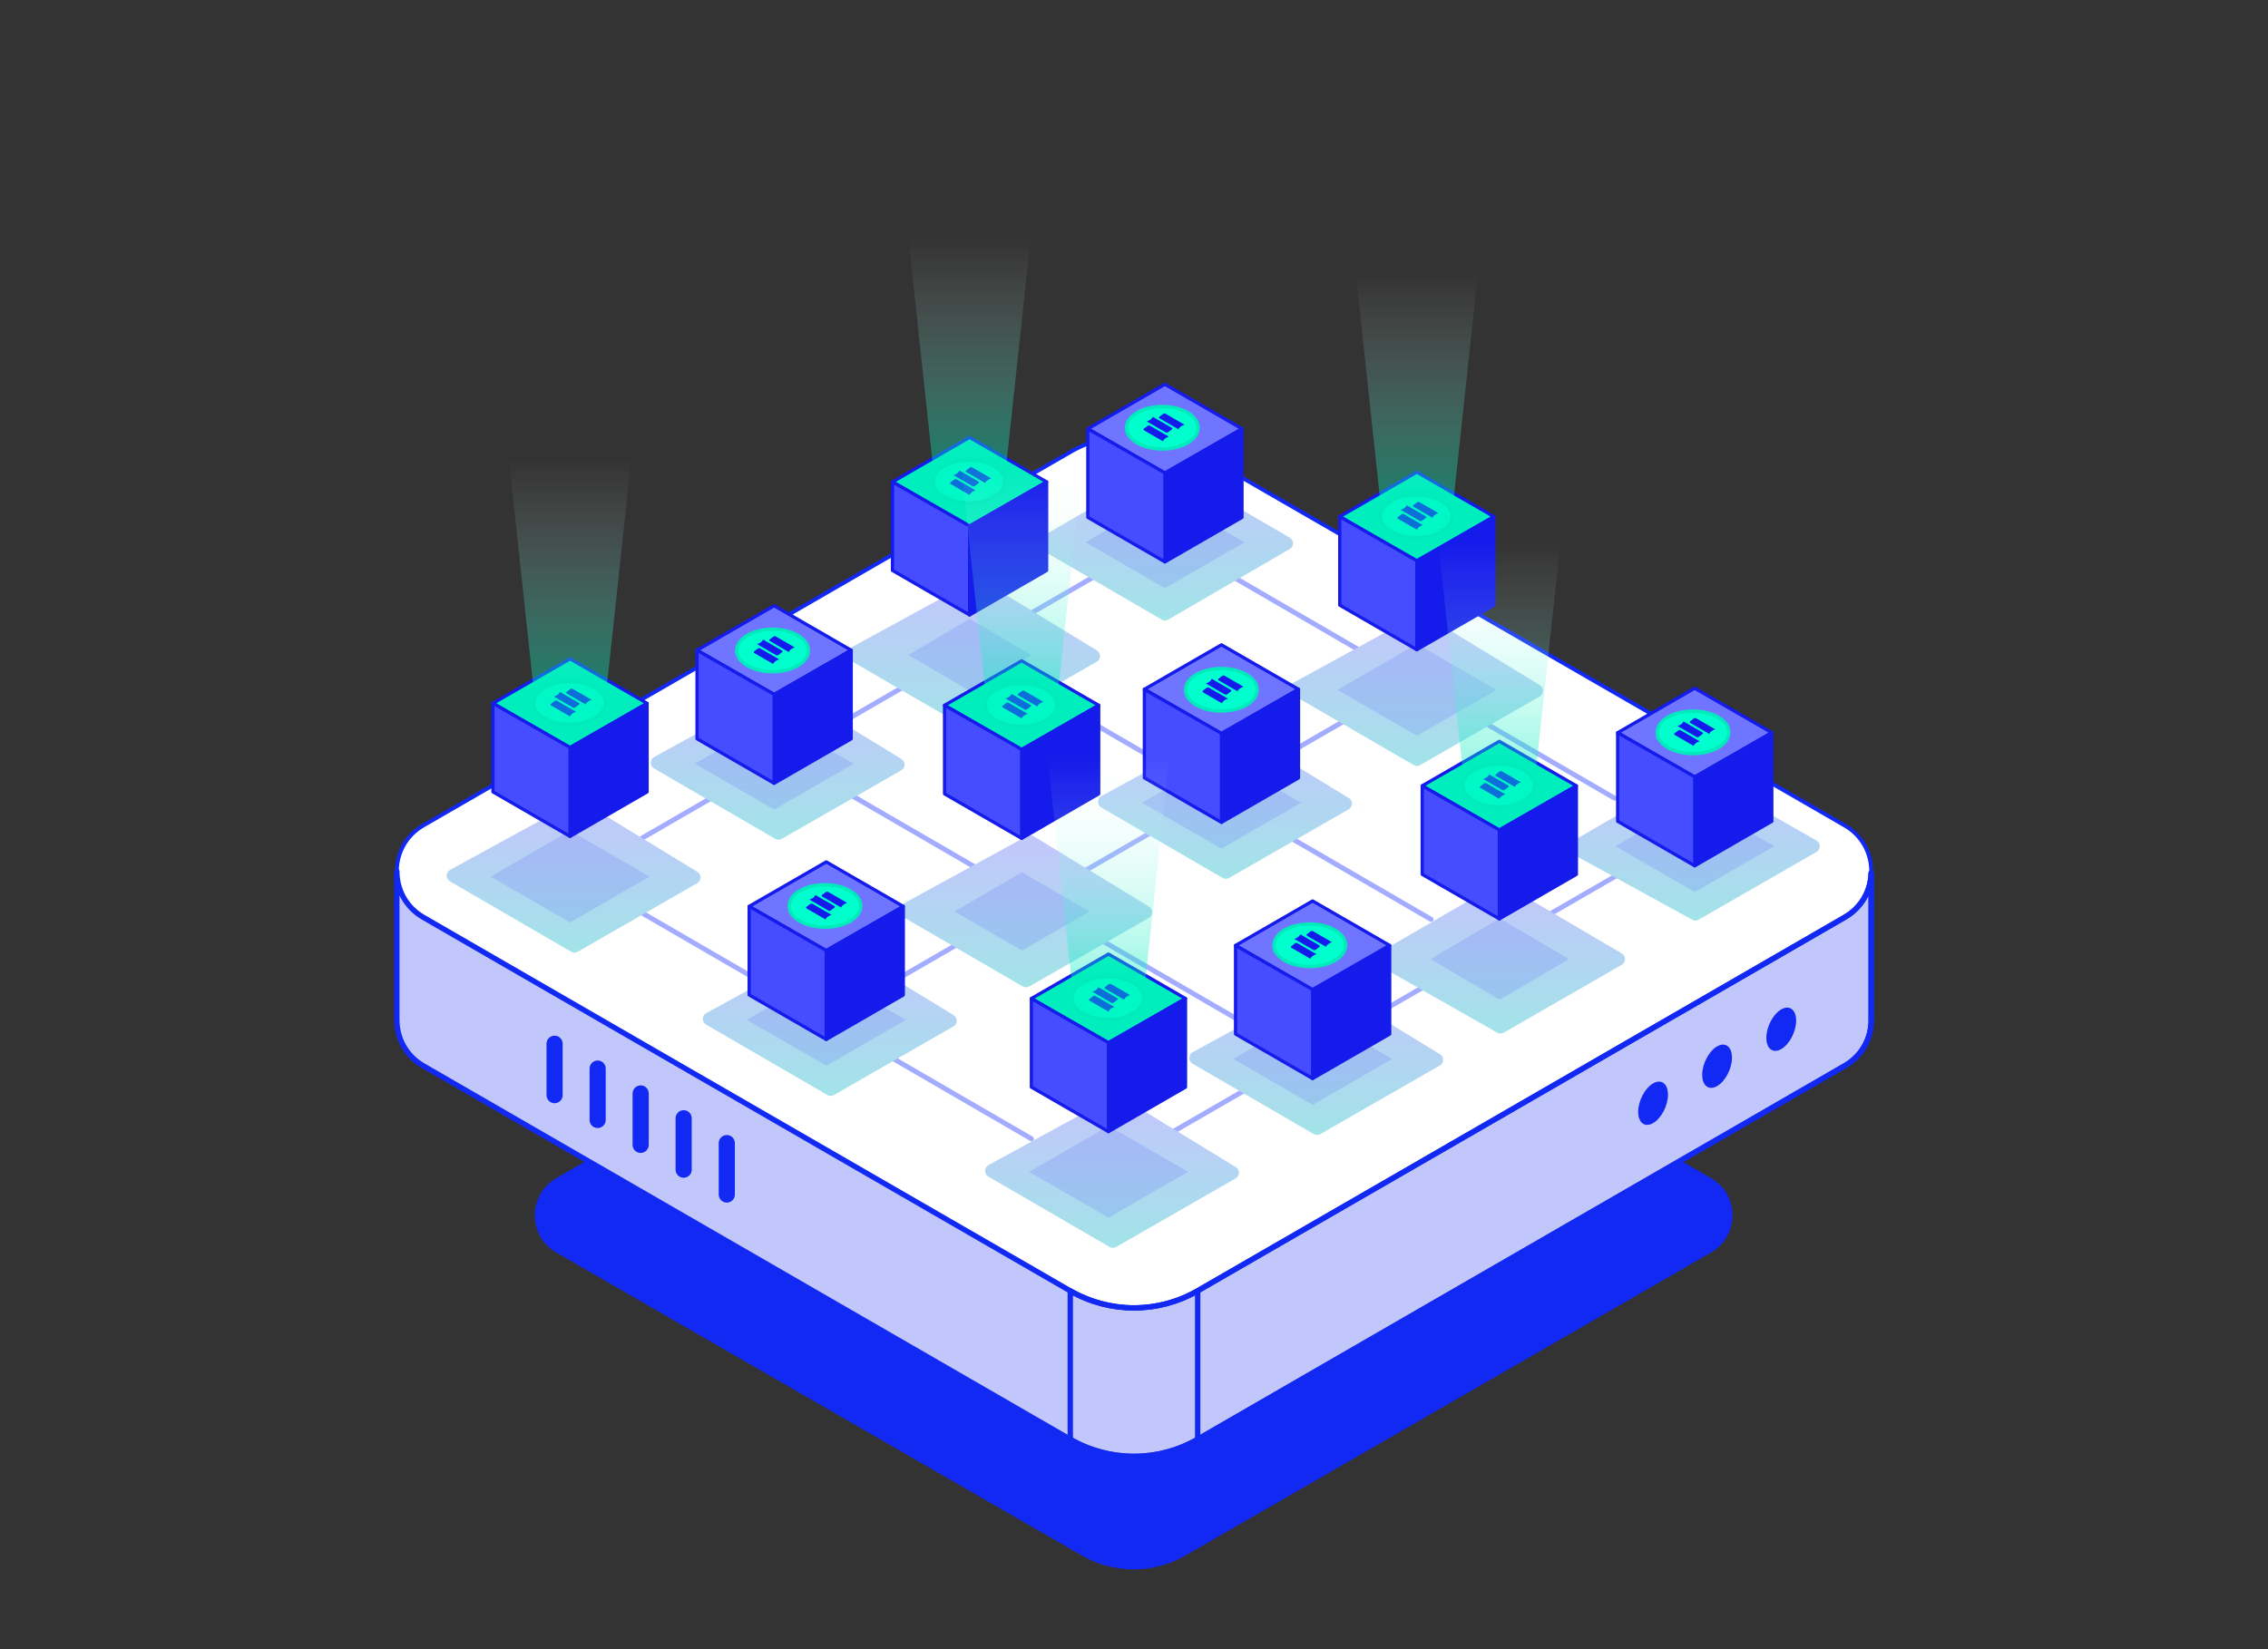 <svg width="253" height="184" viewBox="0 0 253 184" fill="none" xmlns="http://www.w3.org/2000/svg">
<rect x="0" y="0" width="253" height="184" fill="#333333" stroke="none"/>
<path d="M193.265 135.445V135.753C193.227 137.327 192.419 138.863 190.861 139.756L186.419 142.319L132.229 173.559C128.662 175.614 124.268 175.614 120.692 173.559L66.511 142.319L62.069 139.756C60.463 138.834 59.665 137.221 59.665 135.599C59.665 133.986 60.463 132.363 62.069 131.441L120.692 97.648C124.268 95.584 128.662 95.584 132.229 97.648L190.861 131.441C192.419 132.334 193.227 133.88 193.265 135.445Z" fill="#1228F3"/>
<path d="M208.733 97.034V97.414C208.686 99.355 207.692 101.248 205.774 102.349L200.306 105.509L133.596 144.025C129.205 146.558 123.795 146.558 119.393 144.025L52.694 105.509L47.226 102.349C45.249 101.213 44.267 99.224 44.267 97.224C44.267 95.236 45.249 93.234 47.226 92.098L119.393 50.435C123.795 47.89 129.205 47.89 133.596 50.435L205.774 92.098C207.692 93.199 208.686 95.105 208.733 97.034Z" fill="white"/>
<path d="M208.733 97.034V97.414C208.686 99.355 207.692 101.248 205.774 102.349L200.306 105.509L133.596 144.025C129.205 146.558 123.795 146.558 119.393 144.025L52.694 105.509L47.226 102.349C45.249 101.213 44.267 99.224 44.267 97.224C44.267 95.236 45.249 93.234 47.226 92.098L119.393 50.435C123.795 47.89 129.205 47.89 133.596 50.435L205.774 92.098C207.692 93.199 208.686 95.105 208.733 97.034Z" stroke="#1228F3" stroke-width="0.435" stroke-linecap="round" stroke-linejoin="round"/>
<path d="M208.733 97.412V113.983C208.686 115.925 207.692 117.818 205.774 118.919L133.596 160.595C129.205 163.128 123.795 163.128 119.393 160.595L47.226 118.919C45.249 117.783 44.267 115.794 44.267 113.794V97.223C44.267 99.224 45.249 101.211 47.226 102.348L52.694 105.508L119.393 144.024C123.795 146.557 129.205 146.557 133.596 144.024L200.306 105.508L205.774 102.348C207.692 101.248 208.686 99.353 208.733 97.412Z" fill="#C2C7FB"/>
<path d="M119.436 160.638L47.228 119.02C45.25 117.886 44.267 115.9 44.267 113.902V97.355C44.267 99.352 45.25 101.337 47.228 102.472L52.699 105.628L119.436 144.09V160.638Z" fill="#C2C7FB"/>
<path d="M208.733 97.412V113.983C208.686 115.925 207.692 117.818 205.774 118.919L133.596 160.595C129.205 163.128 123.795 163.128 119.393 160.595L47.226 118.919C45.249 117.783 44.267 115.794 44.267 113.794V97.223C44.267 99.224 45.249 101.211 47.226 102.348L52.694 105.508L119.393 144.024C123.795 146.557 129.205 146.557 133.596 144.024L200.306 105.508L205.774 102.348C207.692 101.248 208.686 99.353 208.733 97.412Z" stroke="#1228F3" stroke-width="0.6" stroke-linecap="round" stroke-linejoin="round"/>
<path d="M119.392 160.595C123.795 163.127 129.204 163.127 133.596 160.595L205.774 118.919C207.691 117.818 208.686 115.924 208.733 113.983V97.412C208.686 99.353 207.691 101.247 205.774 102.348L200.305 105.508L133.596 144.024C129.204 146.557 123.795 146.557 119.392 144.024V160.595Z" stroke="#1228F3" stroke-width="0.6" stroke-linecap="round" stroke-linejoin="round"/>
<path d="M81.076 127.538V133.274" stroke="#1228F3" stroke-width="1.8" stroke-linecap="round" stroke-linejoin="round"/>
<path d="M76.263 124.765V130.501" stroke="#1228F3" stroke-width="1.8" stroke-linecap="round" stroke-linejoin="round"/>
<path d="M71.466 121.997V127.733" stroke="#1228F3" stroke-width="1.8" stroke-linecap="round" stroke-linejoin="round"/>
<path d="M66.669 119.221V124.957" stroke="#1228F3" stroke-width="1.8" stroke-linecap="round" stroke-linejoin="round"/>
<path d="M61.865 116.452V122.188" stroke="#1228F3" stroke-width="1.8" stroke-linecap="round" stroke-linejoin="round"/>
<path d="M133.603 144.023V160.594" stroke="#1228F3" stroke-width="0.6"/>
<path d="M197.04 115.794C197.04 117.018 197.784 117.58 198.702 117.05C199.62 116.52 200.363 115.099 200.363 113.875C200.363 112.652 199.62 112.09 198.702 112.619C197.784 113.149 197.04 114.57 197.04 115.794Z" fill="#1228F3"/>
<path d="M189.884 119.921C189.884 121.145 190.628 121.707 191.545 121.177C192.464 120.647 193.207 119.226 193.207 118.002C193.207 116.778 192.464 116.217 191.545 116.746C190.628 117.276 189.884 118.698 189.884 119.921Z" fill="#1228F3"/>
<path d="M182.743 124.051C182.743 125.275 183.487 125.837 184.405 125.307C185.323 124.778 186.066 123.356 186.066 122.132C186.066 120.909 185.323 120.347 184.405 120.877C183.487 121.407 182.743 122.827 182.743 124.051Z" fill="#1228F3"/>
<path d="M93.876 88.103L137.714 113.534" stroke="#A4ACFF" stroke-width="0.554" stroke-linecap="round"/>
<path d="M71.22 101.624L115.058 127.055" stroke="#A4ACFF" stroke-width="0.554" stroke-linecap="round"/>
<path d="M115.798 77.141L159.636 102.572" stroke="#A4ACFF" stroke-width="0.554" stroke-linecap="round"/>
<path d="M136.267 63.62L180.105 89.051" stroke="#A4ACFF" stroke-width="0.554" stroke-linecap="round"/>
<path d="M130.444 126.499L183.092 96.093" stroke="#A4ACFF" stroke-width="0.554" stroke-linecap="round"/>
<path d="M99.444 109.612L152.092 79.207" stroke="#A4ACFF" stroke-width="0.554" stroke-linecap="round"/>
<path d="M71.646 93.495L133.197 57.893" stroke="#A4ACFF" stroke-width="0.554" stroke-linecap="round"/>
<path d="M130.323 69.125C130.095 69.258 129.813 69.258 129.585 69.125L116.033 61.255C115.545 60.972 115.545 60.268 116.033 59.985L129.585 52.115C129.813 51.983 130.095 51.983 130.323 52.115L143.877 59.985C144.365 60.268 144.365 60.972 143.877 61.255L130.323 69.125Z" fill="url(#paint0_linear_2570_22981)"/>
<g style="mix-blend-mode:multiply">
<path d="M129.959 65.621L121.095 60.502L129.959 55.384L138.825 60.502L129.959 65.621Z" fill="#1228F3" fill-opacity="0.12"/>
</g>
<path d="M129.948 52.808L121.349 47.843L129.948 42.879L138.547 47.843L129.948 52.808Z" fill="#7075FF"/>
<g style="mix-blend-mode:soft-light">
<path d="M132.355 49.275L132.447 49.434C132.45 49.432 132.454 49.43 132.458 49.428C132.477 49.417 132.498 49.405 132.52 49.391C132.567 49.363 132.613 49.333 132.656 49.304C132.733 49.253 132.805 49.199 132.872 49.145C132.899 49.124 132.925 49.102 132.948 49.083C132.952 49.079 132.956 49.075 132.961 49.072L132.961 49.072L132.963 49.07C133.112 48.94 133.238 48.801 133.341 48.657C133.368 48.619 133.392 48.581 133.413 48.547L133.413 48.546C133.572 48.286 133.654 48.008 133.654 47.726C133.654 47.075 133.223 46.464 132.446 46.018L132.404 45.993H132.403C131.63 45.562 130.64 45.352 129.66 45.352C128.661 45.352 127.652 45.571 126.873 46.017L126.873 46.018C126.096 46.465 125.666 47.076 125.665 47.726V47.726V47.726V47.726V47.726V47.726V47.726V47.726V47.726V47.726V47.726V47.726V47.726V47.726V47.726V47.726V47.726V47.726V47.726V47.726V47.726V47.726V47.726V47.726V47.726V47.726V47.726V47.726V47.726V47.726V47.726V47.726V47.726V47.726V47.726V47.726V47.726V47.726V47.726V47.726V47.726V47.726V47.726V47.726V47.726V47.726V47.726V47.726V47.726V47.726V47.726V47.727V47.727V47.727V47.727V47.727V47.727V47.727V47.727V47.727V47.727V47.727V47.727V47.727V47.727V47.727V47.727V47.727V47.727V47.727V47.727V47.727V47.727V47.727V47.727V47.727V47.727V47.727V47.727V47.727V47.727V47.727V47.727V47.727V47.727V47.727V47.727V47.727V47.727V47.727V47.727V47.727V47.727V47.727V47.727V47.727V47.727V47.727V47.727V47.727V47.727V47.727V47.727V47.727V47.727V47.727C125.665 47.728 125.665 47.729 125.665 47.73V47.779C125.665 47.796 125.667 47.81 125.668 47.816L125.668 47.816L125.669 47.819C125.671 47.854 125.674 47.888 125.679 47.922L125.679 47.922L125.679 47.924C125.681 47.94 125.684 47.961 125.689 47.984C125.695 48.022 125.704 48.058 125.712 48.091L125.712 48.091L125.713 48.095L125.713 48.097C125.717 48.111 125.722 48.13 125.728 48.149C125.74 48.186 125.752 48.224 125.767 48.263L125.767 48.263L125.767 48.265C125.77 48.273 125.773 48.28 125.775 48.285L125.776 48.286L125.781 48.298L125.781 48.298L125.782 48.3C125.799 48.344 125.819 48.389 125.843 48.434L125.842 48.434L125.844 48.438C125.846 48.441 125.848 48.444 125.849 48.447C125.862 48.471 125.877 48.499 125.894 48.528L125.894 48.528L125.898 48.533L125.907 48.548L125.907 48.548C125.911 48.554 125.915 48.562 125.92 48.569C125.937 48.596 125.957 48.627 125.979 48.658C126.146 48.892 126.375 49.11 126.663 49.303C126.708 49.333 126.754 49.363 126.8 49.391L126.8 49.391L126.801 49.392C126.814 49.4 126.827 49.407 126.839 49.414L126.839 49.414C126.851 49.421 126.861 49.427 126.871 49.433L126.871 49.433L126.873 49.434C126.874 49.435 126.875 49.435 126.876 49.436C126.888 49.443 126.905 49.453 126.925 49.462C127.696 49.891 128.683 50.1 129.66 50.1C130.638 50.1 131.624 49.891 132.396 49.462C132.415 49.453 132.432 49.443 132.444 49.436C132.445 49.435 132.446 49.435 132.447 49.434L132.355 49.275ZM132.355 49.275L132.353 49.277C132.339 49.285 132.326 49.292 132.312 49.299L132.424 49.235C132.405 49.246 132.386 49.257 132.367 49.268C132.363 49.271 132.359 49.273 132.355 49.275ZM125.669 47.821C125.669 47.821 125.669 47.821 125.669 47.821L125.669 47.821Z" fill="#00FFCC" stroke="#00EABB" stroke-width="0.367"/>
<path d="M131.716 47.593C131.826 47.5 131.974 47.429 132.141 47.39L130.022 46.164C130.003 46.153 129.981 46.144 129.956 46.139C129.932 46.134 129.907 46.132 129.881 46.133C129.856 46.135 129.831 46.139 129.808 46.147C129.785 46.155 129.764 46.166 129.747 46.179L129.34 46.492C129.323 46.505 129.31 46.52 129.301 46.536C129.293 46.553 129.289 46.57 129.291 46.587C129.292 46.604 129.298 46.62 129.31 46.636C129.321 46.651 129.336 46.664 129.355 46.675L131.474 47.902C131.508 47.786 131.593 47.679 131.716 47.593" fill="#141BEB"/>
<path d="M128.344 46.812C128.234 46.905 128.087 46.976 127.92 47.015L130.039 48.241C130.057 48.252 130.08 48.261 130.104 48.266C130.128 48.271 130.153 48.273 130.179 48.272C130.204 48.27 130.229 48.266 130.252 48.258C130.275 48.25 130.296 48.239 130.313 48.226L130.72 47.913C130.737 47.9 130.751 47.885 130.759 47.869C130.767 47.852 130.771 47.835 130.77 47.818C130.768 47.801 130.762 47.785 130.751 47.77C130.739 47.754 130.724 47.741 130.705 47.73L128.586 46.503C128.552 46.619 128.467 46.726 128.344 46.812" fill="#141BEB"/>
<path d="M129.976 48.929C130.086 48.835 130.233 48.765 130.4 48.726L128.281 47.499C128.262 47.488 128.24 47.48 128.216 47.475C128.192 47.469 128.167 47.467 128.141 47.469C128.116 47.47 128.091 47.475 128.068 47.483C128.045 47.491 128.024 47.502 128.007 47.515L127.599 47.827C127.582 47.84 127.569 47.855 127.561 47.872C127.552 47.888 127.549 47.905 127.55 47.922C127.552 47.939 127.558 47.956 127.569 47.971C127.58 47.986 127.596 48 127.615 48.011L129.734 49.237C129.768 49.122 129.852 49.014 129.976 48.929" fill="#141BEB"/>
</g>
<path d="M129.949 52.988C129.917 52.988 129.887 52.979 129.859 52.963L121.259 47.998C121.203 47.965 121.169 47.906 121.169 47.842C121.169 47.777 121.203 47.718 121.259 47.685L129.859 42.722C129.915 42.689 129.984 42.689 130.04 42.722L138.639 47.687C138.695 47.72 138.729 47.78 138.729 47.844C138.729 47.908 138.695 47.968 138.639 48.001L130.04 52.966C130.012 52.982 129.98 52.99 129.95 52.99L129.949 52.988ZM121.711 47.843L129.949 52.599L138.187 47.843L129.949 43.086L121.711 47.843Z" fill="#141BEB"/>
<path d="M129.949 52.76L121.349 47.843V57.724L129.949 62.69L138.548 57.724V47.843L129.949 52.76Z" fill="#464CFF"/>
<path d="M138.598 57.846L129.849 62.82V52.873L138.598 47.947V57.846Z" fill="#141BEB"/>
<path d="M129.949 62.87C129.917 62.87 129.887 62.861 129.859 62.846L121.259 57.88C121.203 57.848 121.169 57.788 121.169 57.724V47.843C121.169 47.779 121.203 47.719 121.259 47.686C121.315 47.654 121.383 47.654 121.439 47.686L129.949 52.552L138.459 47.686C138.514 47.655 138.582 47.655 138.638 47.686C138.694 47.719 138.728 47.779 138.728 47.843V57.725C138.728 57.789 138.694 57.849 138.638 57.882L130.039 62.847C130.011 62.863 129.979 62.871 129.949 62.871V62.87ZM121.53 57.62L129.949 62.481L138.367 57.62V48.155L130.039 52.918C129.983 52.949 129.915 52.949 129.859 52.918L121.53 48.155V57.622V57.62Z" fill="#141BEB"/>
<path d="M129.952 62.869C129.852 62.869 129.771 62.788 129.771 62.688V52.759C129.771 52.66 129.852 52.578 129.952 52.578C130.051 52.578 130.133 52.66 130.133 52.759V62.688C130.133 62.788 130.051 62.869 129.952 62.869Z" fill="#141BEB"/>
<path d="M158.424 85.356C158.197 85.487 157.917 85.486 157.69 85.354L144.167 77.502C143.672 77.215 143.681 76.497 144.184 76.222L158.167 68.575C158.398 68.448 158.678 68.455 158.902 68.592L171.771 76.443C172.248 76.734 172.238 77.43 171.754 77.708L158.424 85.356Z" fill="url(#paint1_linear_2570_22981)"/>
<g style="mix-blend-mode:multiply">
<path d="M158.061 82.09L149.196 76.972L158.061 71.853L166.926 76.972L158.061 82.09Z" fill="#1228F3" fill-opacity="0.12"/>
</g>
<path d="M158.049 62.606L149.451 57.641L158.049 52.677L166.649 57.641L158.049 62.606Z" fill="#00EDBE"/>
<path d="M158.05 62.786C158.019 62.786 157.988 62.777 157.96 62.762L149.361 57.796C149.305 57.764 149.271 57.704 149.271 57.64C149.271 57.575 149.305 57.516 149.361 57.483L157.96 52.52C158.016 52.487 158.086 52.487 158.141 52.52L166.741 57.486C166.797 57.518 166.831 57.578 166.831 57.642C166.831 57.707 166.797 57.766 166.741 57.799L158.141 62.764C158.113 62.78 158.082 62.788 158.052 62.788L158.05 62.786ZM149.813 57.641L158.05 62.397L166.288 57.641L158.05 52.885L149.813 57.641Z" fill="#141BEB"/>
<path d="M158.05 62.559L149.451 57.641V67.523L158.05 72.488L166.65 67.523V57.641L158.05 62.559Z" fill="#464CFF"/>
<path d="M166.7 67.644L157.951 72.618V62.672L166.7 57.745V67.644Z" fill="#141BEB"/>
<path d="M158.05 72.668C158.019 72.668 157.988 72.659 157.96 72.643L149.361 67.678C149.305 67.645 149.271 67.586 149.271 67.522V57.641C149.271 57.577 149.305 57.517 149.361 57.484C149.417 57.451 149.485 57.451 149.541 57.484L158.05 62.35L166.56 57.484C166.616 57.453 166.684 57.453 166.74 57.484C166.796 57.517 166.83 57.577 166.83 57.641V67.523C166.83 67.587 166.796 67.647 166.74 67.679L158.14 72.645C158.112 72.66 158.081 72.669 158.05 72.669V72.668ZM149.632 67.418L158.05 72.279L166.469 67.418V57.953L158.14 62.715C158.084 62.747 158.016 62.747 157.96 62.715L149.632 57.953V67.419V67.418Z" fill="#141BEB"/>
<path d="M158.053 72.668C157.954 72.668 157.873 72.587 157.873 72.487V62.558C157.873 62.458 157.954 62.377 158.053 62.377C158.153 62.377 158.234 62.458 158.234 62.558V72.487C158.234 72.587 158.153 72.668 158.053 72.668Z" fill="#141BEB"/>
<path d="M160.683 59.142L160.775 59.301C160.778 59.299 160.782 59.297 160.786 59.295C160.805 59.284 160.827 59.271 160.848 59.258C160.895 59.229 160.941 59.2 160.984 59.17C161.061 59.12 161.133 59.066 161.2 59.012C161.227 58.991 161.253 58.969 161.276 58.95C161.28 58.946 161.285 58.942 161.289 58.939L161.289 58.939L161.291 58.937C161.44 58.807 161.567 58.668 161.669 58.523C161.696 58.486 161.72 58.448 161.741 58.413L161.741 58.413C161.9 58.152 161.982 57.875 161.982 57.593C161.982 56.942 161.551 56.331 160.774 55.884L160.732 55.86H160.731C159.958 55.429 158.968 55.219 157.988 55.219C156.989 55.219 155.98 55.437 155.202 55.884L155.202 55.884C154.424 56.331 153.995 56.943 153.994 57.593V57.593V57.593V57.593V57.593V57.593V57.593V57.593V57.593V57.593V57.593V57.593V57.593V57.593V57.593V57.593V57.593V57.593V57.593V57.593V57.593V57.593V57.593V57.593V57.593V57.593V57.593V57.593V57.593V57.593V57.593V57.593V57.593V57.593V57.593V57.593V57.593V57.593V57.593V57.593V57.593V57.593V57.593V57.593V57.593V57.593V57.593V57.593V57.593V57.593V57.593V57.593V57.593V57.593V57.593V57.593V57.593V57.593V57.593V57.593V57.593V57.593V57.593V57.593V57.593V57.593V57.593V57.593V57.593V57.593V57.593V57.593V57.593V57.593V57.593V57.593V57.593V57.593V57.593V57.593V57.593V57.593V57.593V57.593V57.593V57.593V57.593V57.593V57.593V57.593V57.593V57.593V57.593V57.593V57.593V57.593V57.593V57.593V57.593V57.593V57.593V57.593V57.593V57.593V57.593V57.593C153.994 57.594 153.994 57.596 153.994 57.596V57.646C153.994 57.663 153.995 57.677 153.996 57.682L153.996 57.683L153.997 57.686C153.999 57.72 154.002 57.754 154.007 57.788L154.007 57.788L154.007 57.79C154.009 57.806 154.012 57.828 154.017 57.85C154.024 57.888 154.032 57.925 154.04 57.958L154.04 57.958L154.041 57.962L154.042 57.963C154.046 57.978 154.051 57.997 154.057 58.016C154.068 58.052 154.08 58.09 154.095 58.13L154.095 58.13L154.095 58.132C154.098 58.139 154.101 58.147 154.104 58.152L154.104 58.152L154.109 58.165L154.109 58.165L154.11 58.166C154.127 58.211 154.148 58.256 154.171 58.301L154.171 58.301L154.172 58.304C154.174 58.307 154.176 58.31 154.177 58.314C154.19 58.337 154.205 58.366 154.223 58.394L154.222 58.395L154.226 58.4L154.235 58.414L154.235 58.415C154.239 58.42 154.243 58.428 154.249 58.436C154.266 58.463 154.285 58.494 154.307 58.524C154.474 58.759 154.703 58.977 154.992 59.17C155.036 59.2 155.082 59.229 155.128 59.258L155.128 59.258L155.129 59.258C155.142 59.267 155.156 59.274 155.167 59.281L155.168 59.281C155.179 59.288 155.189 59.293 155.199 59.299L155.199 59.299L155.201 59.301C155.202 59.301 155.203 59.302 155.205 59.303C155.216 59.309 155.233 59.319 155.253 59.329C156.024 59.757 157.011 59.967 157.988 59.967C158.966 59.967 159.952 59.757 160.724 59.329C160.743 59.319 160.761 59.309 160.772 59.303C160.773 59.302 160.774 59.301 160.775 59.301L160.683 59.142ZM160.683 59.142L160.681 59.143C160.667 59.151 160.654 59.159 160.64 59.165L160.752 59.102C160.733 59.113 160.714 59.124 160.695 59.135C160.691 59.137 160.687 59.14 160.683 59.142ZM153.997 57.688C153.997 57.688 153.997 57.688 153.997 57.688L153.997 57.688Z" fill="#00FFCC" stroke="#00EABB" stroke-width="0.367"/>
<path d="M160.044 57.46C160.154 57.366 160.302 57.296 160.469 57.257L158.35 56.03C158.331 56.019 158.309 56.011 158.285 56.006C158.261 56 158.235 55.998 158.21 56C158.184 56.001 158.159 56.006 158.136 56.014C158.113 56.022 158.092 56.032 158.075 56.046L157.668 56.358C157.651 56.371 157.638 56.386 157.629 56.403C157.621 56.419 157.617 56.436 157.619 56.453C157.62 56.47 157.627 56.487 157.638 56.502C157.649 56.517 157.664 56.531 157.683 56.542L159.802 57.768C159.837 57.653 159.921 57.545 160.045 57.46" fill="#141BEB"/>
<path d="M156.672 56.678C156.562 56.772 156.415 56.843 156.248 56.881L158.367 58.108C158.386 58.119 158.408 58.127 158.432 58.133C158.456 58.138 158.481 58.14 158.507 58.138C158.532 58.137 158.557 58.132 158.58 58.124C158.604 58.117 158.624 58.106 158.641 58.093L159.049 57.78C159.066 57.767 159.079 57.752 159.087 57.735C159.096 57.719 159.099 57.702 159.098 57.685C159.096 57.668 159.09 57.651 159.079 57.636C159.068 57.621 159.052 57.608 159.033 57.597L156.914 56.37C156.88 56.485 156.796 56.593 156.672 56.678" fill="#141BEB"/>
<path d="M158.304 58.796C158.414 58.702 158.562 58.631 158.728 58.593L156.609 57.366C156.591 57.355 156.568 57.346 156.544 57.341C156.52 57.336 156.495 57.334 156.469 57.336C156.444 57.337 156.419 57.342 156.396 57.35C156.373 57.357 156.352 57.368 156.335 57.381L155.928 57.694C155.911 57.707 155.897 57.722 155.889 57.739C155.881 57.755 155.877 57.772 155.878 57.789C155.88 57.806 155.886 57.823 155.897 57.838C155.909 57.853 155.924 57.866 155.943 57.877L158.062 59.104C158.096 58.989 158.181 58.881 158.304 58.796" fill="#141BEB"/>
<path opacity="0.4" d="M149.333 12.775H166.772L161.928 57.824C161.928 57.824 161.528 59.762 158.053 59.762C154.578 59.762 154.178 57.824 154.178 57.824L149.333 12.775Z" fill="url(#paint2_linear_2570_22981)"/>
<path d="M189.49 102.609C189.267 102.737 188.995 102.739 188.77 102.616L175.291 95.219C174.789 94.944 174.781 94.226 175.275 93.939L188.584 86.217C188.81 86.085 189.089 86.084 189.316 86.213L202.631 93.775C203.125 94.056 203.127 94.767 202.634 95.051L189.49 102.609Z" fill="url(#paint3_linear_2570_22981)"/>
<g style="mix-blend-mode:multiply">
<path d="M189.061 99.528L180.196 94.41L189.061 89.292L197.926 94.41L189.061 99.528Z" fill="#1228F3" fill-opacity="0.12"/>
</g>
<path d="M189.049 86.716L180.451 81.751L189.049 76.787L197.649 81.751L189.049 86.716Z" fill="#7075FF"/>
<g style="mix-blend-mode:soft-light">
<path d="M191.558 83.26L191.65 83.419C191.653 83.417 191.657 83.415 191.661 83.413C191.68 83.402 191.702 83.389 191.723 83.376C191.77 83.347 191.816 83.318 191.859 83.288C191.936 83.238 192.008 83.184 192.075 83.13C192.102 83.109 192.128 83.087 192.151 83.068C192.155 83.064 192.16 83.06 192.164 83.057L192.164 83.057L192.166 83.055C192.315 82.925 192.442 82.786 192.544 82.642C192.571 82.604 192.595 82.566 192.616 82.532L192.616 82.531C192.775 82.27 192.857 81.993 192.857 81.711C192.857 81.06 192.426 80.449 191.649 80.002L191.607 79.978H191.606C190.833 79.547 189.843 79.337 188.863 79.337C187.864 79.337 186.855 79.555 186.077 80.002L186.077 80.002C185.299 80.45 184.87 81.061 184.869 81.711V81.711V81.711V81.711V81.711V81.711V81.711V81.711V81.711V81.711V81.711V81.711V81.711V81.711V81.711V81.711V81.711V81.711V81.711V81.711V81.711V81.711V81.711V81.711V81.711V81.711V81.711V81.711V81.711V81.711V81.711V81.711V81.711V81.711V81.711V81.711V81.711V81.711V81.711V81.711V81.711V81.711V81.711V81.711V81.711V81.711V81.711V81.711V81.711V81.711V81.711V81.711V81.711V81.711V81.711V81.711V81.711V81.711V81.711V81.711V81.711V81.711V81.711V81.711V81.711V81.711V81.711V81.711V81.711V81.711V81.712V81.712V81.712V81.712V81.712V81.712V81.712V81.712V81.712V81.712V81.712V81.712V81.712V81.712V81.712V81.712V81.712V81.712V81.712V81.712V81.712V81.712V81.712V81.712V81.712V81.712V81.712V81.712V81.712V81.712V81.712V81.712V81.712V81.712V81.712V81.712C184.869 81.713 184.869 81.714 184.869 81.715V81.764C184.869 81.781 184.87 81.795 184.871 81.801L184.871 81.801L184.872 81.804C184.874 81.838 184.877 81.872 184.882 81.906L184.882 81.907L184.882 81.909C184.884 81.924 184.887 81.946 184.892 81.969C184.899 82.006 184.907 82.043 184.915 82.076L184.915 82.076L184.916 82.08L184.917 82.082C184.921 82.096 184.926 82.115 184.932 82.134C184.943 82.171 184.955 82.209 184.97 82.248L184.97 82.248L184.97 82.25C184.973 82.257 184.976 82.265 184.979 82.27L184.979 82.27L184.984 82.283L184.984 82.283L184.985 82.285C185.002 82.329 185.023 82.374 185.046 82.419L185.046 82.419L185.047 82.422C185.049 82.425 185.051 82.429 185.052 82.432C185.065 82.456 185.08 82.484 185.098 82.513L185.097 82.513L185.101 82.518L185.11 82.532L185.11 82.533C185.114 82.539 185.118 82.546 185.124 82.554C185.141 82.581 185.16 82.612 185.182 82.642C185.349 82.877 185.578 83.095 185.867 83.288C185.911 83.318 185.957 83.348 186.003 83.376L186.003 83.376L186.004 83.377C186.017 83.385 186.031 83.392 186.042 83.399L186.043 83.399C186.054 83.406 186.064 83.412 186.074 83.418L186.074 83.418L186.076 83.419C186.077 83.42 186.078 83.42 186.08 83.421C186.091 83.428 186.108 83.438 186.128 83.447C186.899 83.876 187.886 84.085 188.863 84.085C189.841 84.085 190.827 83.876 191.599 83.447C191.618 83.438 191.636 83.428 191.647 83.421C191.648 83.42 191.649 83.42 191.65 83.419L191.558 83.26ZM191.558 83.26L191.556 83.261C191.542 83.27 191.529 83.277 191.515 83.284L191.627 83.22C191.608 83.231 191.589 83.242 191.57 83.253C191.566 83.255 191.562 83.258 191.558 83.26ZM184.872 81.806C184.872 81.806 184.872 81.806 184.872 81.806L184.872 81.806Z" fill="#00FFCC" stroke="#00EABB" stroke-width="0.367"/>
<path d="M190.919 81.578C191.029 81.485 191.177 81.414 191.344 81.375L189.225 80.148C189.206 80.137 189.184 80.129 189.16 80.124C189.136 80.119 189.11 80.117 189.085 80.118C189.059 80.12 189.034 80.124 189.011 80.132C188.988 80.14 188.967 80.151 188.95 80.164L188.543 80.476C188.526 80.49 188.513 80.505 188.504 80.521C188.496 80.537 188.492 80.555 188.494 80.572C188.495 80.589 188.502 80.605 188.513 80.62C188.524 80.635 188.539 80.649 188.558 80.66L190.677 81.887C190.712 81.771 190.796 81.664 190.92 81.578" fill="#141BEB"/>
<path d="M187.547 80.797C187.437 80.89 187.29 80.961 187.123 80.999L189.242 82.226C189.261 82.237 189.283 82.246 189.307 82.251C189.331 82.256 189.356 82.258 189.382 82.257C189.407 82.255 189.432 82.25 189.455 82.243C189.479 82.235 189.499 82.224 189.516 82.211L189.924 81.898C189.941 81.885 189.954 81.87 189.962 81.854C189.971 81.837 189.974 81.82 189.973 81.803C189.971 81.786 189.965 81.769 189.954 81.754C189.943 81.739 189.927 81.726 189.908 81.715L187.789 80.488C187.755 80.604 187.671 80.711 187.547 80.796" fill="#141BEB"/>
<path d="M189.179 82.914C189.289 82.82 189.437 82.75 189.603 82.711L187.484 81.484C187.466 81.473 187.443 81.465 187.419 81.459C187.395 81.454 187.37 81.452 187.344 81.454C187.319 81.455 187.294 81.46 187.271 81.468C187.248 81.476 187.227 81.486 187.21 81.499L186.803 81.812C186.786 81.825 186.772 81.84 186.764 81.857C186.756 81.873 186.752 81.89 186.753 81.907C186.755 81.924 186.761 81.941 186.772 81.956C186.784 81.971 186.799 81.985 186.818 81.996L188.937 83.222C188.971 83.107 189.056 82.999 189.179 82.914" fill="#141BEB"/>
</g>
<path d="M189.05 86.896C189.019 86.896 188.988 86.887 188.96 86.872L180.361 81.906C180.305 81.874 180.271 81.814 180.271 81.75C180.271 81.685 180.305 81.626 180.361 81.593L188.96 76.63C189.016 76.597 189.086 76.597 189.141 76.63L197.741 81.596C197.797 81.628 197.831 81.688 197.831 81.752C197.831 81.817 197.797 81.876 197.741 81.909L189.141 86.874C189.113 86.89 189.082 86.898 189.052 86.898L189.05 86.896ZM180.813 81.751L189.05 86.507L197.288 81.751L189.05 76.995L180.813 81.751Z" fill="#141BEB"/>
<path d="M189.05 86.669L180.451 81.751V91.633L189.05 96.598L197.65 91.633V81.751L189.05 86.669Z" fill="#464CFF"/>
<path d="M197.7 91.754L188.951 96.728V86.782L197.7 81.855V91.754Z" fill="#141BEB"/>
<path d="M189.05 96.778C189.019 96.778 188.988 96.77 188.96 96.754L180.361 91.789C180.305 91.756 180.271 91.696 180.271 91.632V81.751C180.271 81.687 180.305 81.627 180.361 81.595C180.417 81.562 180.485 81.562 180.541 81.595L189.05 86.46L197.56 81.595C197.616 81.563 197.684 81.563 197.74 81.595C197.796 81.627 197.83 81.687 197.83 81.751V91.633C197.83 91.698 197.796 91.757 197.74 91.79L189.14 96.755C189.112 96.771 189.081 96.779 189.05 96.779V96.778ZM180.632 91.529L189.05 96.389L197.469 91.529V82.063L189.14 86.826C189.084 86.857 189.016 86.857 188.96 86.826L180.632 82.063V91.53V91.529Z" fill="#141BEB"/>
<path d="M189.053 96.778C188.954 96.778 188.873 96.696 188.873 96.597V86.667C188.873 86.568 188.954 86.486 189.053 86.486C189.153 86.486 189.234 86.568 189.234 86.667V96.597C189.234 96.696 189.153 96.778 189.053 96.778Z" fill="#141BEB"/>
<path d="M109.01 81.481C108.783 81.612 108.503 81.611 108.276 81.479L94.753 73.627C94.258 73.34 94.267 72.622 94.77 72.347L108.753 64.7C108.984 64.573 109.264 64.58 109.488 64.717L122.357 72.568C122.834 72.859 122.824 73.555 122.34 73.833L109.01 81.481Z" fill="url(#paint4_linear_2570_22981)"/>
<g style="mix-blend-mode:multiply">
<path d="M108.175 77.1L101.321 73.073L108.175 69.046L115.03 73.073L108.175 77.1Z" fill="#1228F3" fill-opacity="0.12"/>
</g>
<path d="M108.156 58.731L99.557 53.766L108.156 48.802L116.755 53.766L108.156 58.731Z" fill="#00EDBE"/>
<path d="M108.157 58.911C108.125 58.911 108.095 58.903 108.067 58.887L99.467 53.922C99.411 53.889 99.377 53.829 99.377 53.765C99.377 53.7 99.411 53.641 99.467 53.608L108.067 48.645C108.123 48.613 108.192 48.613 108.248 48.645L116.847 53.611C116.903 53.643 116.937 53.703 116.937 53.767C116.937 53.832 116.903 53.891 116.847 53.924L108.248 58.889C108.22 58.905 108.188 58.913 108.158 58.913L108.157 58.911ZM99.919 53.766L108.157 58.522L116.395 53.766L108.157 49.01L99.919 53.766Z" fill="#141BEB"/>
<path d="M108.157 58.684L99.557 53.766V63.648L108.157 68.613L116.756 63.648V53.766L108.157 58.684Z" fill="#464CFF"/>
<path d="M116.806 63.769L108.057 68.743V58.796L116.806 53.87V63.769Z" fill="#141BEB"/>
<path d="M108.157 68.793C108.125 68.793 108.095 68.784 108.067 68.769L99.467 63.803C99.411 63.77 99.377 63.711 99.377 63.647V53.766C99.377 53.702 99.411 53.642 99.467 53.609C99.523 53.577 99.591 53.577 99.647 53.609L108.157 58.475L116.667 53.609C116.722 53.578 116.79 53.578 116.846 53.609C116.902 53.642 116.936 53.702 116.936 53.766V63.648C116.936 63.712 116.902 63.772 116.846 63.804L108.247 68.77C108.219 68.785 108.187 68.794 108.157 68.794V68.793ZM99.738 63.543L108.157 68.404L116.575 63.543V54.078L108.247 58.84C108.191 58.872 108.123 58.872 108.067 58.84L99.738 54.078V63.545V63.543Z" fill="#141BEB"/>
<path d="M108.16 68.793C108.06 68.793 107.979 68.711 107.979 68.612V58.682C107.979 58.583 108.06 58.502 108.16 58.502C108.26 58.502 108.341 58.583 108.341 58.682V68.612C108.341 68.711 108.26 68.793 108.16 68.793Z" fill="#141BEB"/>
<path d="M110.789 55.267L110.881 55.426C110.885 55.424 110.888 55.422 110.892 55.419C110.911 55.408 110.933 55.396 110.954 55.383C111.001 55.354 111.047 55.324 111.091 55.295C111.167 55.244 111.24 55.19 111.306 55.136C111.333 55.115 111.36 55.093 111.382 55.074C111.387 55.071 111.391 55.067 111.395 55.063L111.395 55.063L111.398 55.061C111.547 54.931 111.673 54.793 111.775 54.648C111.802 54.61 111.826 54.573 111.847 54.538L111.848 54.537C112.006 54.277 112.089 53.999 112.089 53.717C112.089 53.066 111.657 52.455 110.881 52.009L110.838 51.984H110.837C110.065 51.554 109.075 51.343 108.094 51.343C107.095 51.343 106.087 51.562 105.308 52.009L105.308 52.009C104.53 52.456 104.101 53.068 104.1 53.717V53.717V53.717V53.717V53.717V53.717V53.717V53.717V53.717V53.717V53.717V53.717V53.717V53.717V53.717V53.717V53.717V53.717V53.717V53.717V53.717V53.717V53.718V53.718V53.718V53.718V53.718V53.718V53.718V53.718V53.718V53.718V53.718V53.718V53.718V53.718V53.718V53.718V53.718V53.718V53.718V53.718V53.718V53.718V53.718V53.718V53.718V53.718V53.718V53.718V53.718V53.718V53.718V53.718V53.718V53.718V53.718V53.718V53.718V53.718V53.718V53.718V53.718V53.718V53.718V53.718V53.718V53.718V53.718V53.718V53.718V53.718V53.718V53.718V53.718V53.718V53.718V53.718V53.718V53.718V53.718V53.718V53.718V53.718V53.718V53.718V53.718V53.718V53.718V53.718V53.718V53.718V53.718V53.718V53.718V53.718V53.718V53.718V53.718V53.718V53.718V53.718V53.718V53.718V53.718V53.718C104.1 53.719 104.1 53.72 104.1 53.721V53.771C104.1 53.788 104.102 53.802 104.103 53.807L104.103 53.807L104.103 53.81C104.105 53.845 104.109 53.879 104.113 53.913L104.113 53.913L104.114 53.915C104.116 53.931 104.119 53.952 104.123 53.975C104.13 54.013 104.138 54.049 104.147 54.083L104.147 54.083L104.148 54.087L104.148 54.088C104.152 54.102 104.157 54.121 104.163 54.14C104.174 54.177 104.186 54.215 104.201 54.254L104.201 54.254L104.202 54.256C104.205 54.264 104.208 54.271 104.21 54.276L104.21 54.277L104.215 54.289L104.215 54.289L104.216 54.291C104.234 54.335 104.254 54.38 104.277 54.425L104.277 54.425L104.279 54.429C104.28 54.432 104.282 54.435 104.284 54.438C104.297 54.462 104.312 54.49 104.329 54.519L104.329 54.519L104.332 54.525L104.341 54.539L104.342 54.539C104.345 54.545 104.35 54.553 104.355 54.561C104.372 54.587 104.392 54.618 104.414 54.649C104.58 54.884 104.81 55.101 105.098 55.294C105.142 55.324 105.189 55.354 105.234 55.382L105.234 55.382L105.236 55.383C105.249 55.391 105.262 55.399 105.273 55.405L105.274 55.406C105.286 55.412 105.296 55.418 105.305 55.424L105.305 55.424L105.308 55.425C105.309 55.426 105.31 55.427 105.311 55.427C105.322 55.434 105.34 55.444 105.359 55.453C106.131 55.882 107.117 56.092 108.095 56.092C109.072 56.092 110.059 55.882 110.83 55.453C110.85 55.444 110.867 55.434 110.878 55.427C110.88 55.427 110.881 55.426 110.882 55.425L110.789 55.267ZM110.789 55.267L110.787 55.268C110.773 55.276 110.76 55.283 110.746 55.29L110.858 55.226C110.84 55.238 110.821 55.248 110.802 55.26C110.798 55.262 110.793 55.264 110.789 55.267ZM104.103 53.812C104.103 53.812 104.103 53.812 104.103 53.812L104.103 53.812Z" fill="#00FFCC" stroke="#00EABB" stroke-width="0.367"/>
<path d="M110.151 53.585C110.261 53.491 110.408 53.42 110.575 53.382L108.456 52.155C108.437 52.144 108.415 52.135 108.391 52.13C108.367 52.125 108.342 52.123 108.316 52.124C108.29 52.126 108.265 52.131 108.242 52.139C108.219 52.146 108.199 52.157 108.181 52.17L107.774 52.483C107.757 52.496 107.744 52.511 107.736 52.527C107.727 52.544 107.724 52.561 107.725 52.578C107.727 52.595 107.733 52.612 107.744 52.627C107.755 52.642 107.771 52.655 107.79 52.666L109.909 53.893C109.943 53.777 110.027 53.67 110.151 53.585" fill="#141BEB"/>
<path d="M106.779 52.803C106.669 52.897 106.521 52.967 106.354 53.006L108.473 54.233C108.492 54.244 108.514 54.252 108.538 54.257C108.562 54.262 108.588 54.264 108.613 54.263C108.639 54.261 108.664 54.257 108.687 54.249C108.71 54.241 108.731 54.23 108.748 54.217L109.155 53.905C109.172 53.892 109.185 53.876 109.194 53.86C109.202 53.844 109.206 53.827 109.204 53.809C109.203 53.792 109.196 53.776 109.185 53.761C109.174 53.745 109.159 53.732 109.139 53.721L107.021 52.494C106.986 52.61 106.902 52.717 106.778 52.803" fill="#141BEB"/>
<path d="M108.411 54.92C108.52 54.827 108.668 54.756 108.835 54.717L106.716 53.49C106.697 53.479 106.675 53.471 106.651 53.466C106.627 53.461 106.601 53.459 106.576 53.46C106.55 53.462 106.525 53.466 106.502 53.474C106.479 53.482 106.458 53.493 106.441 53.506L106.034 53.818C106.017 53.832 106.004 53.847 105.995 53.863C105.987 53.879 105.983 53.897 105.985 53.914C105.986 53.931 105.993 53.947 106.004 53.962C106.015 53.977 106.031 53.991 106.05 54.002L108.169 55.229C108.203 55.113 108.287 55.006 108.411 54.92" fill="#141BEB"/>
<path opacity="0.4" d="M99.436 8.9H116.874L112.03 53.949C112.03 53.949 111.63 55.887 108.155 55.887C104.68 55.887 104.28 53.949 104.28 53.949L99.436 8.9Z" fill="url(#paint5_linear_2570_22981)"/>
<path d="M137.112 97.95C136.884 98.081 136.604 98.08 136.377 97.948L122.855 90.096C122.36 89.809 122.369 89.091 122.871 88.817L136.855 81.169C137.085 81.043 137.366 81.049 137.59 81.186L150.458 89.037C150.935 89.329 150.926 90.024 150.441 90.302L137.112 97.95Z" fill="url(#paint6_linear_2570_22981)"/>
<g style="mix-blend-mode:multiply">
<path d="M136.264 94.685L127.399 89.567L136.264 84.448L145.129 89.567L136.264 94.685Z" fill="#1228F3" fill-opacity="0.12"/>
</g>
<path d="M136.252 81.872L127.654 76.907L136.252 71.943L144.852 76.907L136.252 81.872Z" fill="#7075FF"/>
<g style="mix-blend-mode:soft-light">
<path d="M138.941 78.509L139.032 78.668C139.036 78.666 139.04 78.664 139.044 78.662C139.063 78.651 139.084 78.639 139.106 78.625C139.153 78.596 139.199 78.567 139.242 78.537C139.319 78.487 139.391 78.433 139.458 78.379C139.485 78.358 139.511 78.336 139.533 78.317C139.538 78.313 139.542 78.309 139.547 78.306L139.547 78.306L139.549 78.304C139.698 78.174 139.824 78.035 139.927 77.891C139.953 77.853 139.978 77.815 139.999 77.781L139.999 77.78C140.158 77.519 140.24 77.242 140.24 76.96C140.24 76.309 139.809 75.698 139.032 75.251L138.99 75.227H138.988C138.216 74.796 137.226 74.586 136.245 74.586C135.247 74.586 134.238 74.804 133.459 75.251L133.459 75.251C132.681 75.698 132.252 76.31 132.251 76.96V76.96V76.96V76.96V76.96V76.96V76.96V76.96V76.96V76.96V76.96V76.96V76.96V76.96V76.96V76.96V76.96V76.96V76.96V76.96V76.96V76.96V76.96V76.96V76.96V76.96V76.96V76.96V76.96V76.96V76.96V76.96V76.96V76.96V76.96V76.96V76.96V76.96V76.96V76.96V76.96V76.96V76.96V76.96V76.96V76.96V76.96V76.96V76.96V76.96V76.96V76.96V76.96V76.96V76.96V76.96V76.96V76.96V76.96V76.96V76.96V76.96V76.96V76.96V76.96V76.96V76.96V76.96V76.96V76.96V76.96V76.96V76.96V76.96V76.96V76.96V76.96V76.96V76.96V76.96V76.96V76.961V76.961V76.961V76.961V76.961V76.961V76.961V76.961V76.961V76.961V76.961V76.961V76.961V76.961V76.961V76.961V76.961V76.961V76.961V76.961V76.961V76.961V76.961V76.961V76.961C132.251 76.962 132.251 76.963 132.251 76.964V77.013C132.251 77.03 132.253 77.044 132.254 77.05L132.254 77.05L132.254 77.053C132.257 77.088 132.26 77.121 132.265 77.156L132.265 77.156L132.265 77.157C132.267 77.173 132.27 77.195 132.275 77.218C132.281 77.255 132.29 77.292 132.298 77.325L132.298 77.325L132.299 77.329L132.299 77.331C132.303 77.345 132.308 77.364 132.314 77.383C132.325 77.42 132.338 77.458 132.352 77.497L132.352 77.497L132.353 77.499C132.356 77.507 132.359 77.514 132.361 77.519L132.362 77.519L132.367 77.532L132.367 77.532L132.367 77.534C132.385 77.578 132.405 77.623 132.428 77.668L132.428 77.668L132.43 77.671C132.432 77.674 132.434 77.678 132.435 77.681C132.448 77.705 132.463 77.733 132.48 77.762L132.48 77.762L132.484 77.767L132.493 77.781L132.493 77.782C132.497 77.788 132.501 77.795 132.506 77.803C132.523 77.83 132.543 77.861 132.565 77.891C132.732 78.126 132.961 78.344 133.249 78.537C133.294 78.567 133.34 78.597 133.385 78.625L133.385 78.625L133.387 78.626C133.4 78.634 133.413 78.641 133.425 78.648L133.425 78.648C133.437 78.655 133.447 78.661 133.457 78.667L133.457 78.667L133.459 78.668C133.46 78.669 133.461 78.669 133.462 78.67C133.474 78.677 133.491 78.687 133.511 78.696C134.282 79.125 135.269 79.334 136.246 79.334C137.223 79.334 138.21 79.125 138.981 78.696C139.001 78.687 139.018 78.677 139.03 78.67C139.031 78.669 139.032 78.669 139.033 78.668L138.941 78.509ZM138.941 78.509L138.938 78.511C138.925 78.519 138.912 78.526 138.898 78.533L139.01 78.469C138.991 78.48 138.972 78.491 138.953 78.502C138.949 78.504 138.945 78.507 138.941 78.509ZM132.255 77.055C132.255 77.055 132.255 77.055 132.255 77.055L132.255 77.055Z" fill="#00FFCC" stroke="#00EABB" stroke-width="0.367"/>
<path d="M138.302 76.827C138.412 76.734 138.56 76.663 138.727 76.624L136.608 75.397C136.589 75.386 136.566 75.378 136.542 75.373C136.518 75.368 136.493 75.366 136.467 75.367C136.442 75.369 136.417 75.373 136.394 75.381C136.371 75.389 136.35 75.4 136.333 75.413L135.926 75.725C135.909 75.739 135.896 75.754 135.887 75.77C135.879 75.786 135.875 75.804 135.877 75.821C135.878 75.838 135.884 75.854 135.896 75.869C135.907 75.885 135.922 75.898 135.941 75.909L138.06 77.136C138.094 77.02 138.179 76.913 138.302 76.827" fill="#141BEB"/>
<path d="M134.93 76.046C134.82 76.139 134.672 76.21 134.506 76.249L136.624 77.475C136.643 77.486 136.666 77.495 136.69 77.5C136.714 77.505 136.739 77.507 136.765 77.506C136.79 77.504 136.815 77.499 136.838 77.492C136.861 77.484 136.882 77.473 136.899 77.46L137.306 77.147C137.323 77.134 137.337 77.119 137.345 77.103C137.353 77.086 137.357 77.069 137.356 77.052C137.354 77.035 137.348 77.019 137.337 77.003C137.325 76.988 137.31 76.975 137.291 76.964L135.172 75.737C135.138 75.853 135.053 75.96 134.93 76.046" fill="#141BEB"/>
<path d="M136.562 78.163C136.672 78.069 136.819 77.999 136.986 77.96L134.867 76.733C134.848 76.722 134.826 76.714 134.802 76.709C134.778 76.703 134.753 76.701 134.727 76.703C134.702 76.704 134.677 76.709 134.654 76.717C134.63 76.725 134.61 76.735 134.593 76.749L134.185 77.061C134.168 77.074 134.155 77.089 134.147 77.106C134.138 77.122 134.135 77.139 134.136 77.156C134.138 77.173 134.144 77.19 134.155 77.205C134.166 77.22 134.182 77.234 134.201 77.245L136.32 78.471C136.354 78.356 136.438 78.248 136.562 78.163" fill="#141BEB"/>
</g>
<path d="M136.253 82.052C136.222 82.052 136.192 82.043 136.164 82.027L127.564 77.062C127.508 77.029 127.474 76.97 127.474 76.906C127.474 76.841 127.508 76.782 127.564 76.749L136.164 71.786C136.219 71.753 136.289 71.753 136.345 71.786L144.944 76.751C145 76.784 145.034 76.844 145.034 76.908C145.034 76.972 145 77.032 144.944 77.064L136.345 82.03C136.317 82.046 136.285 82.054 136.255 82.054L136.253 82.052ZM128.016 76.907L136.253 81.663L144.491 76.907L136.253 72.15L128.016 76.907Z" fill="#141BEB"/>
<path d="M136.253 81.825L127.654 76.907V86.789L136.253 91.754L144.853 86.789V76.907L136.253 81.825Z" fill="#464CFF"/>
<path d="M144.903 86.91L136.154 91.883V81.937L144.903 77.01V86.91Z" fill="#141BEB"/>
<path d="M136.253 91.933C136.222 91.933 136.192 91.925 136.164 91.909L127.564 86.944C127.508 86.911 127.474 86.852 127.474 86.787V76.906C127.474 76.842 127.508 76.783 127.564 76.75C127.62 76.717 127.688 76.717 127.744 76.75L136.253 81.615L144.763 76.75C144.819 76.718 144.887 76.718 144.943 76.75C144.999 76.783 145.033 76.842 145.033 76.906V86.788C145.033 86.853 144.999 86.912 144.943 86.945L136.343 91.91C136.315 91.926 136.284 91.935 136.253 91.935V91.933ZM127.835 86.684L136.253 91.545L144.672 86.684V77.219L136.343 81.981C136.287 82.013 136.219 82.013 136.164 81.981L127.835 77.219V86.685V86.684Z" fill="#141BEB"/>
<path d="M136.257 91.933C136.157 91.933 136.076 91.852 136.076 91.752V81.823C136.076 81.724 136.157 81.642 136.257 81.642C136.356 81.642 136.438 81.724 136.438 81.823V91.752C136.438 91.852 136.356 91.933 136.257 91.933Z" fill="#141BEB"/>
<path d="M167.751 115.212C167.525 115.342 167.248 115.343 167.022 115.214L153.7 107.649C153.207 107.369 153.203 106.659 153.694 106.374L167.016 98.644C167.245 98.511 167.528 98.512 167.756 98.647L180.914 106.376C181.4 106.662 181.397 107.366 180.908 107.647L167.751 115.212Z" fill="url(#paint7_linear_2570_22981)"/>
<g style="mix-blend-mode:multiply">
<path d="M167.297 111.543L159.587 107.002L167.297 102.461L175.009 107.002L167.297 111.543Z" fill="#1228F3" fill-opacity="0.12"/>
</g>
<path d="M167.249 92.639L158.651 87.674L167.249 82.71L175.849 87.674L167.249 92.639Z" fill="#00EDBE"/>
<path d="M167.251 92.819C167.219 92.819 167.189 92.811 167.161 92.795L158.561 87.83C158.505 87.797 158.471 87.737 158.471 87.673C158.471 87.609 158.505 87.549 158.561 87.516L167.161 82.554C167.217 82.521 167.286 82.521 167.342 82.554L175.941 87.519C175.997 87.552 176.031 87.611 176.031 87.676C176.031 87.74 175.997 87.799 175.941 87.832L167.342 92.797C167.314 92.813 167.282 92.822 167.252 92.822L167.251 92.819ZM159.013 87.674L167.251 92.431L175.488 87.674L167.251 82.918L159.013 87.674Z" fill="#141BEB"/>
<path d="M167.25 92.592L158.651 87.674V97.556L167.25 102.521L175.85 97.556V87.674L167.25 92.592Z" fill="#464CFF"/>
<path d="M175.9 97.677L167.151 102.651V92.705L175.9 87.778V97.677Z" fill="#141BEB"/>
<path d="M167.251 102.701C167.219 102.701 167.189 102.693 167.161 102.677L158.561 97.712C158.505 97.679 158.471 97.619 158.471 97.555V87.674C158.471 87.61 158.505 87.55 158.561 87.518C158.617 87.485 158.685 87.485 158.741 87.518L167.251 92.383L175.76 87.518C175.816 87.486 175.884 87.486 175.94 87.518C175.996 87.55 176.03 87.61 176.03 87.674V97.556C176.03 97.621 175.996 97.68 175.94 97.713L167.34 102.678C167.312 102.694 167.281 102.702 167.251 102.702V102.701ZM158.832 97.452L167.251 102.312L175.669 97.452V87.986L167.34 92.749C167.285 92.78 167.217 92.78 167.161 92.749L158.832 87.986V97.453V97.452Z" fill="#141BEB"/>
<path d="M167.254 102.701C167.154 102.701 167.073 102.62 167.073 102.52V92.591C167.073 92.491 167.154 92.41 167.254 92.41C167.353 92.41 167.435 92.491 167.435 92.591V102.52C167.435 102.62 167.353 102.701 167.254 102.701Z" fill="#141BEB"/>
<path d="M169.883 89.175L169.975 89.334C169.978 89.332 169.982 89.33 169.986 89.327C170.005 89.317 170.027 89.304 170.048 89.291C170.095 89.262 170.141 89.233 170.185 89.203C170.261 89.152 170.333 89.099 170.4 89.044C170.427 89.024 170.454 89.001 170.476 88.983C170.48 88.979 170.485 88.975 170.489 88.971L170.489 88.971L170.492 88.969C170.64 88.839 170.767 88.701 170.869 88.556C170.896 88.519 170.92 88.481 170.941 88.446L170.942 88.446C171.1 88.185 171.183 87.908 171.183 87.626C171.183 86.975 170.751 86.363 169.975 85.917L169.932 85.893H169.931C169.158 85.462 168.168 85.252 167.188 85.252C166.189 85.252 165.18 85.47 164.402 85.917L164.402 85.917C163.624 86.364 163.195 86.976 163.194 87.626V87.626V87.626V87.626V87.626V87.626V87.626V87.626V87.626V87.626V87.626V87.626V87.626V87.626V87.626V87.626V87.626V87.626V87.626V87.626V87.626V87.626V87.626V87.626V87.626V87.626V87.626V87.626V87.626V87.626V87.626V87.626V87.626V87.626V87.626V87.626V87.626V87.626V87.626V87.626V87.626V87.626V87.626V87.626V87.626V87.626V87.626V87.626V87.626V87.626V87.626V87.626V87.626V87.626V87.626V87.626V87.626V87.626V87.626V87.626V87.626V87.626V87.626V87.626V87.626V87.626V87.626V87.626V87.626V87.626V87.626V87.626V87.626V87.626V87.626V87.626V87.626V87.626V87.626V87.626V87.626V87.626V87.626V87.626V87.626V87.626V87.626V87.626V87.626V87.626V87.626V87.626V87.626V87.626V87.626V87.626V87.626V87.626V87.626V87.626V87.626V87.626V87.626V87.626V87.626V87.626C163.194 87.627 163.194 87.628 163.194 87.629V87.679C163.194 87.696 163.196 87.71 163.196 87.715L163.196 87.715L163.197 87.719C163.199 87.753 163.202 87.787 163.207 87.821L163.207 87.821L163.207 87.823C163.21 87.839 163.213 87.861 163.217 87.883C163.224 87.921 163.232 87.957 163.24 87.991L163.24 87.991L163.241 87.995L163.242 87.996C163.246 88.011 163.251 88.029 163.257 88.048C163.268 88.085 163.28 88.123 163.295 88.162L163.295 88.162L163.296 88.164C163.299 88.172 163.302 88.179 163.304 88.184L163.304 88.185L163.309 88.198L163.309 88.198L163.31 88.199C163.328 88.244 163.348 88.288 163.371 88.334L163.371 88.334L163.373 88.337C163.374 88.34 163.376 88.343 163.378 88.346C163.39 88.37 163.405 88.398 163.423 88.427L163.423 88.427L163.426 88.433L163.435 88.447L163.436 88.448C163.439 88.453 163.444 88.461 163.449 88.469C163.466 88.496 163.486 88.526 163.508 88.557C163.674 88.792 163.904 89.009 164.192 89.203C164.236 89.233 164.283 89.262 164.328 89.29L164.328 89.29L164.329 89.291C164.343 89.299 164.356 89.307 164.367 89.313L164.368 89.314C164.379 89.32 164.389 89.326 164.399 89.332L164.399 89.332L164.402 89.334C164.403 89.334 164.404 89.335 164.405 89.335C164.416 89.342 164.434 89.352 164.453 89.362C165.224 89.79 166.211 90 167.188 90C168.166 90 169.152 89.79 169.924 89.362C169.943 89.352 169.961 89.342 169.972 89.335C169.973 89.335 169.974 89.334 169.975 89.334L169.883 89.175ZM169.883 89.175L169.881 89.176C169.867 89.184 169.854 89.192 169.84 89.198L169.952 89.134C169.933 89.146 169.915 89.157 169.895 89.168C169.891 89.17 169.887 89.172 169.883 89.175ZM163.197 87.721C163.197 87.721 163.197 87.721 163.197 87.721L163.197 87.721Z" fill="#00FFCC" stroke="#00EABB" stroke-width="0.367"/>
<path d="M169.245 87.493C169.354 87.399 169.502 87.329 169.669 87.29L167.55 86.063C167.531 86.052 167.509 86.044 167.485 86.038C167.461 86.033 167.435 86.031 167.41 86.033C167.384 86.034 167.359 86.039 167.336 86.047C167.313 86.055 167.292 86.065 167.275 86.078L166.868 86.391C166.851 86.404 166.838 86.419 166.829 86.436C166.821 86.452 166.817 86.469 166.819 86.486C166.82 86.503 166.827 86.52 166.838 86.535C166.849 86.55 166.865 86.564 166.884 86.574L169.003 87.801C169.037 87.686 169.121 87.578 169.245 87.493" fill="#141BEB"/>
<path d="M165.872 86.711C165.763 86.805 165.615 86.875 165.448 86.914L167.567 88.141C167.586 88.152 167.608 88.16 167.632 88.165C167.656 88.171 167.682 88.173 167.707 88.171C167.733 88.17 167.758 88.165 167.781 88.157C167.804 88.149 167.824 88.138 167.842 88.125L168.249 87.813C168.266 87.8 168.279 87.784 168.287 87.768C168.296 87.752 168.299 87.735 168.298 87.718C168.296 87.701 168.29 87.684 168.279 87.669C168.268 87.654 168.252 87.64 168.233 87.629L166.114 86.403C166.08 86.518 165.996 86.626 165.872 86.711" fill="#141BEB"/>
<path d="M167.504 88.829C167.614 88.735 167.762 88.664 167.929 88.625L165.81 87.399C165.791 87.388 165.769 87.379 165.745 87.374C165.721 87.369 165.695 87.367 165.67 87.368C165.644 87.37 165.619 87.374 165.596 87.382C165.573 87.39 165.552 87.401 165.535 87.414L165.128 87.727C165.111 87.74 165.098 87.755 165.089 87.771C165.081 87.788 165.077 87.805 165.079 87.822C165.08 87.839 165.087 87.855 165.098 87.871C165.109 87.886 165.124 87.899 165.143 87.91L167.262 89.137C167.296 89.021 167.381 88.914 167.505 88.828" fill="#141BEB"/>
<path opacity="0.4" d="M158.537 42.808H175.976L171.132 87.858C171.132 87.858 170.731 89.795 167.256 89.795C163.781 89.795 163.381 87.858 163.381 87.858L158.537 42.808Z" fill="url(#paint8_linear_2570_22981)"/>
<path d="M87.213 93.591C86.986 93.721 86.706 93.721 86.479 93.589L72.956 85.737C72.461 85.45 72.471 84.732 72.973 84.457L86.956 76.809C87.187 76.683 87.467 76.69 87.692 76.827L100.56 84.678C101.037 84.969 101.027 85.665 100.543 85.943L87.213 93.591Z" fill="url(#paint9_linear_2570_22981)"/>
<g style="mix-blend-mode:multiply">
<path d="M86.365 90.325L77.501 85.207L86.365 80.089L95.231 85.207L86.365 90.325Z" fill="#1228F3" fill-opacity="0.12"/>
</g>
<path d="M86.354 77.513L77.755 72.547L86.354 67.583L94.953 72.547L86.354 77.513Z" fill="#7075FF"/>
<g style="mix-blend-mode:soft-light">
<path d="M88.878 74.124L88.97 74.284C88.974 74.281 88.977 74.279 88.981 74.277C89 74.266 89.022 74.254 89.043 74.241C89.09 74.212 89.136 74.182 89.18 74.153C89.256 74.102 89.328 74.048 89.395 73.994C89.422 73.973 89.449 73.951 89.471 73.932C89.475 73.928 89.48 73.925 89.484 73.921L89.484 73.921L89.487 73.919C89.635 73.789 89.762 73.65 89.864 73.506C89.891 73.468 89.915 73.431 89.936 73.396L89.937 73.395C90.095 73.135 90.178 72.857 90.178 72.575C90.178 71.924 89.746 71.313 88.97 70.867L88.927 70.842H88.926C88.153 70.412 87.163 70.201 86.183 70.201C85.184 70.201 84.175 70.42 83.397 70.867L83.397 70.867C82.619 71.314 82.19 71.925 82.189 72.575V72.575V72.575V72.575V72.575V72.575V72.575V72.575V72.575V72.575V72.575V72.575V72.575V72.575V72.575V72.575V72.575V72.575V72.575V72.575V72.575V72.575V72.575V72.575V72.575V72.575V72.575V72.575V72.575V72.575V72.575V72.575V72.575V72.575V72.576V72.576V72.576V72.576V72.576V72.576V72.576V72.576V72.576V72.576V72.576V72.576V72.576V72.576V72.576V72.576V72.576V72.576V72.576V72.576V72.576V72.576V72.576V72.576V72.576V72.576V72.576V72.576V72.576V72.576V72.576V72.576V72.576V72.576V72.576V72.576V72.576V72.576V72.576V72.576V72.576V72.576V72.576V72.576V72.576V72.576V72.576V72.576V72.576V72.576V72.576V72.576V72.576V72.576V72.576V72.576V72.576V72.576V72.576V72.576V72.576V72.576V72.576V72.576V72.576V72.576V72.576V72.576V72.576V72.576V72.576V72.576C82.189 72.577 82.189 72.578 82.189 72.579V72.629C82.189 72.645 82.191 72.66 82.192 72.665L82.192 72.665L82.192 72.668C82.194 72.703 82.198 72.737 82.202 72.771L82.202 72.771L82.203 72.773C82.205 72.789 82.208 72.81 82.212 72.833C82.219 72.871 82.227 72.907 82.236 72.94L82.235 72.94L82.237 72.944L82.237 72.946C82.241 72.96 82.246 72.979 82.252 72.998C82.263 73.035 82.275 73.073 82.29 73.112L82.29 73.112L82.291 73.114C82.294 73.122 82.297 73.129 82.299 73.134L82.299 73.135L82.304 73.147L82.304 73.147L82.305 73.149C82.323 73.193 82.343 73.238 82.366 73.283L82.366 73.283L82.368 73.287C82.369 73.29 82.371 73.293 82.373 73.296C82.385 73.32 82.401 73.348 82.418 73.377L82.418 73.377L82.421 73.382L82.43 73.397L82.431 73.397C82.434 73.403 82.439 73.411 82.444 73.419C82.461 73.445 82.481 73.476 82.503 73.507C82.669 73.742 82.899 73.959 83.187 74.152C83.231 74.182 83.278 74.212 83.323 74.24L83.323 74.24L83.325 74.241C83.338 74.249 83.351 74.257 83.362 74.263L83.363 74.263C83.374 74.27 83.384 74.276 83.394 74.282L83.394 74.282L83.397 74.283C83.398 74.284 83.399 74.284 83.4 74.285C83.411 74.292 83.429 74.302 83.448 74.311C84.22 74.74 85.206 74.95 86.184 74.95C87.161 74.95 88.148 74.74 88.919 74.311C88.939 74.302 88.956 74.292 88.967 74.285C88.968 74.284 88.969 74.284 88.971 74.283L88.878 74.124ZM88.878 74.124L88.876 74.126C88.862 74.134 88.849 74.141 88.835 74.148L88.947 74.084C88.928 74.096 88.91 74.106 88.891 74.117C88.886 74.12 88.882 74.122 88.878 74.124ZM82.192 72.67C82.192 72.67 82.192 72.67 82.192 72.67L82.192 72.67Z" fill="#00FFCC" stroke="#00EABB" stroke-width="0.367"/>
<path d="M88.24 72.442C88.35 72.349 88.497 72.278 88.664 72.239L86.545 71.013C86.526 71.002 86.504 70.993 86.48 70.988C86.456 70.983 86.43 70.981 86.405 70.982C86.379 70.984 86.354 70.989 86.331 70.996C86.308 71.004 86.287 71.015 86.27 71.028L85.863 71.341C85.846 71.354 85.833 71.369 85.825 71.385C85.816 71.402 85.813 71.419 85.814 71.436C85.816 71.453 85.822 71.469 85.833 71.485C85.844 71.5 85.86 71.513 85.879 71.524L87.998 72.751C88.032 72.635 88.116 72.528 88.24 72.442" fill="#141BEB"/>
<path d="M84.868 71.661C84.758 71.754 84.61 71.825 84.443 71.864L86.562 73.091C86.581 73.102 86.603 73.11 86.627 73.115C86.651 73.12 86.677 73.122 86.702 73.121C86.728 73.119 86.753 73.115 86.776 73.107C86.799 73.099 86.82 73.088 86.837 73.075L87.244 72.763C87.261 72.749 87.274 72.734 87.282 72.718C87.291 72.701 87.294 72.684 87.293 72.667C87.292 72.65 87.285 72.634 87.274 72.619C87.263 72.603 87.247 72.59 87.228 72.579L85.109 71.352C85.075 71.468 84.991 71.575 84.867 71.661" fill="#141BEB"/>
<path d="M86.5 73.778C86.609 73.684 86.757 73.614 86.924 73.575L84.805 72.348C84.786 72.337 84.764 72.329 84.74 72.324C84.716 72.319 84.69 72.317 84.665 72.318C84.639 72.319 84.614 72.324 84.591 72.332C84.568 72.34 84.547 72.351 84.53 72.364L84.123 72.676C84.106 72.689 84.093 72.705 84.084 72.721C84.076 72.737 84.072 72.754 84.074 72.772C84.075 72.789 84.082 72.805 84.093 72.82C84.104 72.835 84.119 72.849 84.138 72.86L86.257 74.087C86.292 73.971 86.376 73.864 86.5 73.778" fill="#141BEB"/>
</g>
<path d="M86.355 77.692C86.323 77.692 86.293 77.684 86.265 77.668L77.665 72.703C77.61 72.67 77.576 72.61 77.576 72.546C77.576 72.482 77.61 72.422 77.665 72.389L86.265 67.427C86.321 67.394 86.39 67.394 86.446 67.427L95.046 72.392C95.102 72.425 95.136 72.484 95.136 72.549C95.136 72.613 95.102 72.672 95.046 72.705L86.446 77.67C86.418 77.686 86.387 77.695 86.356 77.695L86.355 77.692ZM78.117 72.547L86.355 77.304L94.593 72.547L86.355 67.791L78.117 72.547Z" fill="#141BEB"/>
<path d="M86.355 77.465L77.755 72.547V82.429L86.355 87.394L94.955 82.429V72.547L86.355 77.465Z" fill="#464CFF"/>
<path d="M95.004 82.55L86.255 87.524V77.578L95.004 72.651V82.55Z" fill="#141BEB"/>
<path d="M86.355 87.575C86.323 87.575 86.293 87.566 86.265 87.55L77.665 82.585C77.61 82.552 77.576 82.493 77.576 82.428V72.548C77.576 72.483 77.61 72.424 77.665 72.391C77.721 72.358 77.789 72.358 77.845 72.391L86.355 77.257L94.865 72.391C94.921 72.359 94.989 72.359 95.044 72.391C95.1 72.424 95.134 72.483 95.134 72.548V82.43C95.134 82.494 95.1 82.553 95.044 82.586L86.445 87.551C86.417 87.567 86.385 87.576 86.355 87.576V87.575ZM77.936 82.325L86.355 87.186L94.774 82.325V72.86L86.445 77.622C86.389 77.654 86.321 77.654 86.265 77.622L77.936 72.86V82.326V82.325Z" fill="#141BEB"/>
<path d="M86.358 87.574C86.259 87.574 86.177 87.493 86.177 87.393V77.464C86.177 77.364 86.259 77.283 86.358 77.283C86.458 77.283 86.539 77.364 86.539 77.464V87.393C86.539 87.493 86.458 87.574 86.358 87.574Z" fill="#141BEB"/>
<path d="M114.823 110.06C114.595 110.191 114.315 110.19 114.088 110.059L100.566 102.207C100.071 101.919 100.08 101.201 100.582 100.927L114.566 93.279C114.796 93.153 115.077 93.16 115.301 93.296L128.169 101.148C128.646 101.439 128.637 102.134 128.152 102.412L114.823 110.06Z" fill="url(#paint10_linear_2570_22981)"/>
<g style="mix-blend-mode:multiply">
<path d="M114.001 106.06L106.462 101.69L114.001 97.32L121.541 101.69L114.001 106.06Z" fill="#1228F3" fill-opacity="0.12"/>
</g>
<path d="M113.963 83.656L105.365 78.691L113.963 73.727L122.563 78.691L113.963 83.656Z" fill="#00EDBE"/>
<path d="M113.964 83.836C113.933 83.836 113.902 83.828 113.875 83.812L105.275 78.847C105.219 78.814 105.185 78.754 105.185 78.69C105.185 78.626 105.219 78.566 105.275 78.534L113.875 73.571C113.93 73.538 114 73.538 114.055 73.571L122.655 78.536C122.711 78.569 122.745 78.628 122.745 78.693C122.745 78.757 122.711 78.816 122.655 78.849L114.055 83.814C114.028 83.83 113.996 83.839 113.966 83.839L113.964 83.836ZM105.727 78.691L113.964 83.448L122.202 78.691L113.964 73.935L105.727 78.691Z" fill="#141BEB"/>
<path d="M113.964 83.609L105.365 78.692V88.573L113.964 93.539L122.564 88.573V78.692L113.964 83.609Z" fill="#464CFF"/>
<path d="M122.614 88.695L113.865 93.669V83.722L122.614 78.796V88.695Z" fill="#141BEB"/>
<path d="M113.964 93.719C113.933 93.719 113.902 93.71 113.875 93.694L105.275 88.729C105.219 88.696 105.185 88.637 105.185 88.572V78.692C105.185 78.627 105.219 78.568 105.275 78.535C105.331 78.502 105.399 78.502 105.455 78.535L113.964 83.401L122.474 78.535C122.53 78.504 122.598 78.504 122.654 78.535C122.71 78.568 122.744 78.627 122.744 78.692V88.574C122.744 88.638 122.71 88.697 122.654 88.73L114.054 93.695C114.026 93.711 113.995 93.72 113.964 93.72V93.719ZM105.546 88.469L113.964 93.33L122.383 88.469V79.004L114.054 83.766C113.998 83.798 113.93 83.798 113.875 83.766L105.546 79.004V88.47V88.469Z" fill="#141BEB"/>
<path d="M113.968 93.718C113.868 93.718 113.787 93.637 113.787 93.537V83.608C113.787 83.508 113.868 83.427 113.968 83.427C114.067 83.427 114.148 83.508 114.148 83.608V93.537C114.148 93.637 114.067 93.718 113.968 93.718Z" fill="#141BEB"/>
<path d="M116.597 80.192L116.689 80.351C116.692 80.349 116.696 80.347 116.7 80.345C116.719 80.334 116.741 80.321 116.762 80.308C116.809 80.279 116.855 80.25 116.899 80.22C116.975 80.169 117.047 80.116 117.114 80.062C117.141 80.041 117.167 80.019 117.19 80C117.194 79.996 117.199 79.992 117.203 79.989L117.203 79.989L117.205 79.986C117.354 79.856 117.481 79.718 117.583 79.573C117.61 79.536 117.634 79.498 117.655 79.463L117.655 79.463C117.814 79.202 117.896 78.925 117.896 78.643C117.896 77.992 117.465 77.381 116.689 76.934L116.646 76.91H116.645C115.872 76.479 114.882 76.269 113.902 76.269C112.903 76.269 111.894 76.487 111.116 76.934L111.116 76.934C110.338 77.381 109.909 77.993 109.908 78.643V78.643V78.643V78.643V78.643V78.643V78.643V78.643V78.643V78.643V78.643V78.643V78.643V78.643V78.643V78.643V78.643V78.643V78.643V78.643V78.643V78.643V78.643V78.643V78.643V78.643V78.643V78.643V78.643V78.643V78.643V78.643V78.643V78.643V78.643V78.643V78.643V78.643V78.643V78.643V78.643V78.643V78.643V78.643V78.643V78.643V78.643V78.643V78.643V78.643V78.643V78.643V78.643V78.643V78.643V78.643V78.643V78.643V78.643V78.643V78.643V78.643V78.643V78.643V78.643V78.643V78.643V78.643V78.643V78.643V78.643V78.643V78.643V78.643V78.643V78.643V78.643V78.643V78.643V78.643V78.643V78.643V78.643V78.643V78.643V78.643V78.643V78.643V78.643V78.643V78.643V78.643V78.643V78.643V78.643V78.643V78.643V78.643V78.643V78.643V78.643V78.643V78.643V78.643V78.643V78.643C109.908 78.644 109.908 78.645 109.908 78.646V78.696C109.908 78.713 109.91 78.727 109.91 78.732L109.91 78.733L109.911 78.736C109.913 78.77 109.916 78.804 109.921 78.838L109.921 78.838L109.921 78.84C109.924 78.856 109.927 78.878 109.931 78.9C109.938 78.938 109.946 78.975 109.954 79.008L109.954 79.008L109.955 79.012L109.956 79.013C109.96 79.028 109.965 79.047 109.971 79.066C109.982 79.102 109.994 79.14 110.009 79.18L110.009 79.18L110.01 79.182C110.012 79.189 110.016 79.196 110.018 79.202L110.018 79.202L110.023 79.215L110.023 79.215L110.024 79.216C110.042 79.261 110.062 79.306 110.085 79.351L110.085 79.351L110.086 79.354C110.088 79.357 110.09 79.36 110.091 79.364C110.104 79.388 110.119 79.416 110.137 79.444L110.136 79.444L110.14 79.45L110.149 79.464L110.149 79.465C110.153 79.47 110.158 79.478 110.163 79.486C110.18 79.513 110.199 79.544 110.222 79.574C110.388 79.809 110.617 80.027 110.906 80.22C110.95 80.25 110.996 80.279 111.042 80.307L111.042 80.307L111.043 80.308C111.056 80.316 111.07 80.324 111.081 80.331L111.082 80.331C111.093 80.338 111.103 80.343 111.113 80.349L111.113 80.349L111.115 80.351C111.116 80.351 111.118 80.352 111.119 80.353C111.13 80.359 111.147 80.369 111.167 80.379C111.938 80.807 112.925 81.017 113.902 81.017C114.88 81.017 115.866 80.807 116.638 80.379C116.657 80.369 116.675 80.359 116.686 80.353C116.687 80.352 116.688 80.351 116.689 80.351L116.597 80.192ZM116.597 80.192L116.595 80.193C116.581 80.201 116.568 80.209 116.554 80.215L116.666 80.151C116.647 80.163 116.628 80.174 116.609 80.185C116.605 80.187 116.601 80.19 116.597 80.192ZM109.911 78.738C109.911 78.738 109.911 78.738 109.911 78.738L109.911 78.738Z" fill="#00FFCC" stroke="#00EABB" stroke-width="0.367"/>
<path d="M115.959 78.51C116.068 78.416 116.216 78.346 116.383 78.307L114.264 77.08C114.245 77.069 114.223 77.061 114.199 77.055C114.175 77.05 114.149 77.048 114.124 77.05C114.098 77.051 114.073 77.056 114.05 77.064C114.027 77.072 114.006 77.082 113.989 77.096L113.582 77.408C113.565 77.421 113.552 77.436 113.543 77.453C113.535 77.469 113.531 77.486 113.533 77.503C113.534 77.52 113.541 77.537 113.552 77.552C113.563 77.567 113.578 77.581 113.597 77.592L115.716 78.818C115.751 78.703 115.835 78.595 115.959 78.51" fill="#141BEB"/>
<path d="M112.586 77.728C112.476 77.822 112.329 77.893 112.162 77.931L114.281 79.158C114.3 79.169 114.322 79.177 114.346 79.183C114.37 79.188 114.395 79.19 114.421 79.188C114.446 79.187 114.471 79.182 114.494 79.174C114.518 79.166 114.538 79.156 114.555 79.143L114.963 78.83C114.98 78.817 114.993 78.802 115.001 78.785C115.01 78.769 115.013 78.752 115.012 78.735C115.01 78.718 115.004 78.701 114.993 78.686C114.982 78.671 114.966 78.657 114.947 78.647L112.828 77.42C112.794 77.535 112.71 77.643 112.586 77.728" fill="#141BEB"/>
<path d="M114.218 79.846C114.328 79.752 114.476 79.681 114.643 79.642L112.524 78.416C112.505 78.405 112.482 78.396 112.458 78.391C112.434 78.386 112.409 78.384 112.383 78.385C112.358 78.387 112.333 78.392 112.31 78.4C112.287 78.407 112.266 78.418 112.249 78.431L111.842 78.744C111.825 78.757 111.812 78.772 111.803 78.788C111.795 78.805 111.791 78.822 111.793 78.839C111.794 78.856 111.8 78.873 111.812 78.888C111.823 78.903 111.838 78.916 111.857 78.927L113.976 80.154C114.01 80.038 114.095 79.931 114.218 79.846" fill="#141BEB"/>
<path opacity="0.4" d="M105.248 33.825H122.686L117.842 78.875C117.842 78.875 117.442 80.812 113.967 80.812C110.492 80.812 110.092 78.875 110.092 78.875L105.248 33.825Z" fill="url(#paint11_linear_2570_22981)"/>
<path d="M147.284 126.53C147.056 126.661 146.776 126.66 146.549 126.528L133.027 118.677C132.532 118.389 132.541 117.671 133.043 117.397L147.027 109.749C147.257 109.623 147.537 109.629 147.762 109.766L160.63 117.618C161.107 117.909 161.098 118.604 160.613 118.882L147.284 126.53Z" fill="url(#paint12_linear_2570_22981)"/>
<g style="mix-blend-mode:multiply">
<path d="M146.436 123.264L137.571 118.146L146.436 113.028L155.301 118.146L146.436 123.264Z" fill="#1228F3" fill-opacity="0.12"/>
</g>
<path d="M146.424 110.452L137.826 105.487L146.424 100.523L155.024 105.487L146.424 110.452Z" fill="#7075FF"/>
<g style="mix-blend-mode:soft-light">
<path d="M148.808 107.013L148.9 107.172C148.903 107.17 148.907 107.168 148.911 107.166C148.93 107.155 148.952 107.142 148.973 107.129C149.02 107.1 149.066 107.071 149.109 107.041C149.186 106.991 149.258 106.937 149.325 106.883C149.352 106.862 149.378 106.84 149.401 106.821C149.405 106.817 149.41 106.813 149.414 106.81L149.414 106.81L149.416 106.808C149.565 106.678 149.692 106.539 149.794 106.394C149.821 106.357 149.845 106.319 149.866 106.285L149.866 106.284C150.025 106.023 150.107 105.746 150.107 105.464C150.107 104.813 149.676 104.202 148.899 103.755L148.857 103.731H148.856C148.083 103.3 147.093 103.09 146.113 103.09C145.114 103.09 144.105 103.308 143.327 103.755L143.327 103.755C142.549 104.202 142.12 104.814 142.119 105.464V105.464V105.464V105.464V105.464V105.464V105.464V105.464V105.464V105.464V105.464V105.464V105.464V105.464V105.464V105.464V105.464V105.464V105.464V105.464V105.464V105.464V105.464V105.464V105.464V105.464V105.464V105.464V105.464V105.464V105.464V105.464V105.464V105.464V105.464V105.464V105.464V105.464V105.464V105.464V105.464V105.464V105.464V105.464V105.464V105.464V105.464V105.464V105.464V105.464V105.464V105.464V105.464V105.464V105.464V105.464V105.464V105.464V105.464V105.464V105.464V105.464V105.464V105.464V105.464V105.464V105.464V105.464V105.464V105.464V105.464V105.464V105.464V105.464V105.464V105.464V105.464V105.464V105.464V105.464V105.464V105.464V105.464V105.464V105.464V105.464V105.464V105.465V105.465V105.465V105.465V105.465V105.465V105.465V105.465V105.465V105.465V105.465V105.465V105.465V105.465V105.465V105.465V105.465V105.465V105.465C142.119 105.466 142.119 105.467 142.119 105.468V105.517C142.119 105.534 142.12 105.548 142.121 105.554L142.121 105.554L142.122 105.557C142.124 105.591 142.127 105.625 142.132 105.659L142.132 105.66L142.132 105.661C142.134 105.677 142.137 105.699 142.142 105.722C142.149 105.759 142.157 105.796 142.165 105.829L142.165 105.829L142.166 105.833L142.167 105.835C142.171 105.849 142.176 105.868 142.182 105.887C142.193 105.923 142.205 105.962 142.22 106.001L142.22 106.001L142.22 106.003C142.223 106.01 142.226 106.018 142.229 106.023L142.229 106.023L142.234 106.036L142.234 106.036L142.235 106.038C142.252 106.082 142.273 106.127 142.296 106.172L142.296 106.172L142.297 106.175C142.299 106.178 142.301 106.182 142.302 106.185C142.315 106.209 142.33 106.237 142.348 106.266L142.347 106.266L142.351 106.271L142.36 106.285L142.36 106.286C142.364 106.292 142.368 106.299 142.374 106.307C142.391 106.334 142.41 106.365 142.432 106.395C142.599 106.63 142.828 106.848 143.117 107.041C143.161 107.071 143.207 107.101 143.253 107.129L143.253 107.129L143.254 107.13C143.267 107.138 143.281 107.145 143.292 107.152L143.293 107.152C143.304 107.159 143.314 107.165 143.324 107.17L143.324 107.17L143.326 107.172C143.327 107.173 143.328 107.173 143.33 107.174C143.341 107.181 143.358 107.191 143.378 107.2C144.149 107.629 145.136 107.838 146.113 107.838C147.091 107.838 148.077 107.629 148.849 107.2C148.868 107.191 148.886 107.181 148.897 107.174C148.898 107.173 148.899 107.173 148.9 107.172L148.808 107.013ZM148.808 107.013L148.806 107.014C148.792 107.023 148.779 107.03 148.765 107.036L148.877 106.973C148.858 106.984 148.839 106.995 148.82 107.006C148.816 107.008 148.812 107.011 148.808 107.013ZM142.122 105.559C142.122 105.559 142.122 105.559 142.122 105.559L142.122 105.559Z" fill="#00FFCC" stroke="#00EABB" stroke-width="0.367"/>
<path d="M148.169 105.331C148.279 105.238 148.427 105.167 148.594 105.128L146.475 103.901C146.456 103.89 146.434 103.882 146.41 103.877C146.386 103.872 146.36 103.87 146.335 103.871C146.309 103.872 146.284 103.877 146.261 103.885C146.238 103.893 146.217 103.904 146.2 103.917L145.793 104.229C145.776 104.243 145.763 104.258 145.754 104.274C145.746 104.29 145.742 104.308 145.744 104.325C145.745 104.342 145.752 104.358 145.763 104.373C145.774 104.388 145.789 104.402 145.808 104.413L147.927 105.64C147.962 105.524 148.046 105.417 148.17 105.331" fill="#141BEB"/>
<path d="M144.797 104.55C144.687 104.643 144.54 104.714 144.373 104.752L146.492 105.979C146.511 105.99 146.533 105.999 146.557 106.004C146.581 106.009 146.606 106.011 146.632 106.01C146.657 106.008 146.682 106.003 146.705 105.995C146.729 105.988 146.749 105.977 146.766 105.964L147.174 105.651C147.191 105.638 147.204 105.623 147.212 105.607C147.221 105.59 147.224 105.573 147.223 105.556C147.221 105.539 147.215 105.522 147.204 105.507C147.193 105.492 147.177 105.479 147.158 105.468L145.039 104.241C145.005 104.357 144.921 104.464 144.797 104.549" fill="#141BEB"/>
<path d="M146.429 106.667C146.539 106.573 146.687 106.502 146.853 106.464L144.734 105.237C144.716 105.226 144.693 105.218 144.669 105.212C144.645 105.207 144.62 105.205 144.594 105.207C144.569 105.208 144.544 105.213 144.521 105.221C144.498 105.229 144.477 105.239 144.46 105.252L144.053 105.565C144.036 105.578 144.022 105.593 144.014 105.61C144.006 105.626 144.002 105.643 144.003 105.66C144.005 105.677 144.011 105.694 144.022 105.709C144.034 105.724 144.049 105.738 144.068 105.748L146.187 106.975C146.221 106.86 146.306 106.752 146.429 106.667" fill="#141BEB"/>
</g>
<path d="M146.425 110.632C146.394 110.632 146.363 110.623 146.335 110.607L137.736 105.642C137.68 105.609 137.646 105.55 137.646 105.486C137.646 105.421 137.68 105.362 137.736 105.329L146.335 100.366C146.391 100.333 146.461 100.333 146.516 100.366L155.116 105.331C155.172 105.364 155.206 105.424 155.206 105.488C155.206 105.552 155.172 105.612 155.116 105.645L146.516 110.61C146.488 110.626 146.457 110.634 146.427 110.634L146.425 110.632ZM138.188 105.487L146.425 110.243L154.663 105.487L146.425 100.73L138.188 105.487Z" fill="#141BEB"/>
<path d="M146.425 110.404L137.826 105.487V115.368L146.425 120.334L155.025 115.368V105.487L146.425 110.404Z" fill="#464CFF"/>
<path d="M155.075 115.49L146.326 120.464V110.517L155.075 105.591V115.49Z" fill="#141BEB"/>
<path d="M146.425 120.513C146.394 120.513 146.363 120.505 146.335 120.489L137.736 115.524C137.68 115.491 137.646 115.432 137.646 115.367V105.487C137.646 105.422 137.68 105.363 137.736 105.33C137.792 105.297 137.86 105.297 137.916 105.33L146.425 110.196L154.935 105.33C154.991 105.298 155.059 105.298 155.115 105.33C155.171 105.363 155.205 105.422 155.205 105.487V115.368C155.205 115.433 155.171 115.492 155.115 115.525L146.515 120.49C146.487 120.506 146.456 120.515 146.425 120.515V120.513ZM138.007 115.264L146.425 120.125L154.844 115.264V105.799L146.515 110.561C146.459 110.593 146.391 110.593 146.335 110.561L138.007 105.799V115.265V115.264Z" fill="#141BEB"/>
<path d="M146.428 120.513C146.329 120.513 146.248 120.432 146.248 120.332V110.403C146.248 110.304 146.329 110.222 146.428 110.222C146.528 110.222 146.609 110.304 146.609 110.403V120.332C146.609 120.432 146.528 120.513 146.428 120.513Z" fill="#141BEB"/>
<path d="M64.448 106.185C64.22 106.316 63.94 106.315 63.713 106.184L50.191 98.332C49.696 98.044 49.705 97.326 50.207 97.052L64.191 89.404C64.421 89.278 64.701 89.285 64.926 89.421L77.794 97.273C78.271 97.564 78.262 98.259 77.777 98.537L64.448 106.185Z" fill="url(#paint13_linear_2570_22981)"/>
<g style="mix-blend-mode:multiply">
<path d="M63.6 102.92L54.735 97.801L63.6 92.683L72.465 97.801L63.6 102.92Z" fill="#1228F3" fill-opacity="0.12"/>
</g>
<path d="M63.585 83.436L54.987 78.471L63.585 73.507L72.185 78.471L63.585 83.436Z" fill="#00EDBE"/>
<path d="M63.587 83.616C63.555 83.616 63.525 83.608 63.497 83.592L54.897 78.627C54.841 78.594 54.807 78.534 54.807 78.47C54.807 78.406 54.841 78.346 54.897 78.313L63.497 73.351C63.553 73.318 63.622 73.318 63.678 73.351L72.277 78.316C72.333 78.349 72.367 78.408 72.367 78.472C72.367 78.537 72.333 78.596 72.277 78.629L63.678 83.594C63.65 83.61 63.618 83.619 63.588 83.619L63.587 83.616ZM55.349 78.471L63.587 83.228L71.824 78.471L63.587 73.715L55.349 78.471Z" fill="#141BEB"/>
<path d="M63.586 83.389L54.987 78.472V88.353L63.586 93.319L72.186 88.353V78.472L63.586 83.389Z" fill="#464CFF"/>
<path d="M72.236 88.475L63.487 93.449V83.502L72.236 78.576V88.475Z" fill="#141BEB"/>
<path d="M63.587 93.498C63.555 93.498 63.525 93.489 63.497 93.474L54.897 88.508C54.841 88.476 54.807 88.416 54.807 88.352V78.471C54.807 78.407 54.841 78.347 54.897 78.314C54.953 78.282 55.021 78.282 55.077 78.314L63.587 83.18L72.096 78.314C72.152 78.283 72.22 78.283 72.276 78.314C72.332 78.347 72.366 78.407 72.366 78.471V88.353C72.366 88.417 72.332 88.477 72.276 88.51L63.676 93.475C63.648 93.491 63.617 93.499 63.587 93.499V93.498ZM55.168 88.249L63.587 93.109L72.005 88.249V78.783L63.676 83.546C63.62 83.577 63.553 83.577 63.497 83.546L55.168 78.783V88.25V88.249Z" fill="#141BEB"/>
<path d="M63.59 93.498C63.49 93.498 63.409 93.417 63.409 93.317V83.388C63.409 83.288 63.49 83.207 63.59 83.207C63.689 83.207 63.77 83.288 63.77 83.388V93.317C63.77 93.417 63.689 93.498 63.59 93.498Z" fill="#141BEB"/>
<path d="M66.219 79.972L66.311 80.131C66.314 80.129 66.318 80.127 66.322 80.125C66.341 80.114 66.363 80.101 66.384 80.088C66.431 80.059 66.477 80.03 66.521 80C66.597 79.949 66.669 79.896 66.736 79.841C66.763 79.821 66.79 79.798 66.812 79.78C66.816 79.776 66.821 79.772 66.825 79.769L66.825 79.769L66.828 79.766C66.976 79.636 67.103 79.498 67.205 79.353C67.232 79.316 67.256 79.278 67.277 79.243L67.277 79.243C67.436 78.982 67.519 78.705 67.519 78.423C67.519 77.772 67.087 77.161 66.311 76.714L66.268 76.69H66.267C65.494 76.259 64.504 76.049 63.524 76.049C62.525 76.049 61.516 76.267 60.738 76.714L60.738 76.714C59.96 77.161 59.531 77.773 59.53 78.423V78.423V78.423V78.423V78.423V78.423V78.423V78.423V78.423V78.423V78.423V78.423V78.423V78.423V78.423V78.423V78.423V78.423V78.423V78.423V78.423V78.423V78.423V78.423V78.423V78.423V78.423V78.423V78.423V78.423V78.423V78.423V78.423V78.423V78.423V78.423V78.423V78.423V78.423V78.423V78.423V78.423V78.423V78.423V78.423V78.423V78.423V78.423V78.423V78.423V78.423V78.423V78.423V78.423V78.423V78.423V78.423V78.423V78.423V78.423V78.423V78.423V78.423V78.423V78.423V78.423V78.423V78.423V78.423V78.423V78.423V78.423V78.423V78.423V78.423V78.423V78.423V78.423V78.423V78.423V78.423V78.423V78.423V78.423V78.423V78.423V78.423V78.423V78.423V78.423V78.423V78.423V78.423V78.423V78.423V78.423V78.423V78.423V78.423V78.423V78.423V78.423V78.423V78.423V78.423V78.423C59.53 78.424 59.53 78.425 59.53 78.426V78.476C59.53 78.493 59.532 78.507 59.532 78.512L59.532 78.513L59.533 78.516C59.535 78.55 59.538 78.584 59.543 78.618L59.543 78.618L59.543 78.62C59.546 78.636 59.549 78.658 59.553 78.68C59.56 78.718 59.568 78.754 59.576 78.788L59.576 78.788L59.577 78.792L59.578 78.793C59.582 78.808 59.587 78.827 59.593 78.845C59.604 78.882 59.616 78.92 59.631 78.959L59.631 78.959L59.632 78.962C59.635 78.969 59.638 78.976 59.64 78.981L59.64 78.982L59.645 78.995L59.645 78.995L59.646 78.996C59.664 79.041 59.684 79.086 59.707 79.131L59.707 79.131L59.709 79.134C59.71 79.137 59.712 79.14 59.714 79.144C59.726 79.167 59.741 79.196 59.759 79.224L59.759 79.224L59.762 79.23L59.771 79.244L59.772 79.245C59.775 79.25 59.78 79.258 59.785 79.266C59.802 79.293 59.822 79.324 59.844 79.354C60.01 79.589 60.239 79.806 60.528 80C60.572 80.03 60.619 80.059 60.664 80.087L60.664 80.087L60.665 80.088C60.678 80.096 60.692 80.104 60.703 80.111L60.704 80.111C60.715 80.118 60.725 80.123 60.735 80.129L60.735 80.129L60.737 80.131C60.739 80.131 60.74 80.132 60.741 80.133C60.752 80.139 60.769 80.149 60.789 80.159C61.56 80.587 62.547 80.797 63.524 80.797C64.502 80.797 65.488 80.587 66.26 80.159C66.279 80.149 66.297 80.139 66.308 80.133C66.309 80.132 66.31 80.131 66.311 80.131L66.219 79.972ZM66.219 79.972L66.217 79.973C66.203 79.981 66.19 79.989 66.176 79.995L66.288 79.931C66.269 79.943 66.251 79.954 66.231 79.965C66.227 79.967 66.223 79.969 66.219 79.972ZM59.533 78.518C59.533 78.518 59.533 78.518 59.533 78.518L59.533 78.518Z" fill="#00FFCC" stroke="#00EABB" stroke-width="0.367"/>
<path d="M65.581 78.29C65.69 78.196 65.838 78.126 66.005 78.087L63.886 76.86C63.867 76.849 63.845 76.841 63.821 76.835C63.797 76.83 63.771 76.828 63.746 76.83C63.72 76.831 63.695 76.836 63.672 76.844C63.649 76.852 63.628 76.862 63.611 76.876L63.204 77.188C63.187 77.201 63.174 77.216 63.165 77.233C63.157 77.249 63.153 77.266 63.155 77.283C63.156 77.3 63.163 77.317 63.174 77.332C63.185 77.347 63.2 77.361 63.219 77.372L65.338 78.598C65.373 78.483 65.457 78.375 65.581 78.29" fill="#141BEB"/>
<path d="M62.208 77.508C62.099 77.602 61.951 77.672 61.784 77.711L63.903 78.938C63.922 78.949 63.944 78.957 63.968 78.963C63.992 78.968 64.017 78.97 64.043 78.968C64.069 78.967 64.094 78.962 64.117 78.954C64.14 78.946 64.16 78.936 64.177 78.922L64.585 78.61C64.602 78.597 64.615 78.582 64.623 78.565C64.632 78.549 64.635 78.532 64.634 78.515C64.632 78.498 64.626 78.481 64.615 78.466C64.604 78.451 64.588 78.437 64.569 78.427L62.45 77.2C62.416 77.315 62.332 77.423 62.208 77.508" fill="#141BEB"/>
<path d="M63.84 79.626C63.95 79.532 64.098 79.461 64.265 79.422L62.146 78.196C62.127 78.185 62.105 78.176 62.081 78.171C62.056 78.166 62.031 78.164 62.005 78.165C61.98 78.167 61.955 78.172 61.932 78.18C61.909 78.187 61.888 78.198 61.871 78.211L61.464 78.524C61.447 78.537 61.434 78.552 61.425 78.568C61.417 78.585 61.413 78.602 61.415 78.619C61.416 78.636 61.422 78.653 61.434 78.668C61.445 78.683 61.46 78.696 61.479 78.707L63.598 79.934C63.632 79.818 63.717 79.711 63.84 79.626" fill="#141BEB"/>
<path opacity="0.4" d="M54.873 33.605H72.311L67.468 78.654C67.468 78.654 67.067 80.592 63.592 80.592C60.117 80.592 59.717 78.654 59.717 78.654L54.873 33.605Z" fill="url(#paint14_linear_2570_22981)"/>
<path d="M93.026 122.17C92.798 122.301 92.518 122.3 92.291 122.168L78.769 114.317C78.274 114.029 78.283 113.311 78.785 113.037L92.769 105.389C92.999 105.263 93.28 105.269 93.504 105.406L106.373 113.258C106.849 113.549 106.84 114.244 106.355 114.522L93.026 122.17Z" fill="url(#paint15_linear_2570_22981)"/>
<g style="mix-blend-mode:multiply">
<path d="M92.178 118.905L83.314 113.786L92.178 108.668L101.043 113.786L92.178 118.905Z" fill="#1228F3" fill-opacity="0.12"/>
</g>
<path d="M92.166 106.092L83.568 101.127L92.166 96.163L100.766 101.127L92.166 106.092Z" fill="#7075FF"/>
<g style="mix-blend-mode:soft-light">
<path d="M94.722 102.627L94.814 102.787C94.817 102.784 94.821 102.782 94.825 102.78C94.844 102.769 94.866 102.757 94.887 102.743C94.934 102.715 94.98 102.685 95.024 102.656C95.1 102.605 95.172 102.551 95.239 102.497C95.266 102.476 95.293 102.454 95.315 102.435C95.319 102.431 95.324 102.428 95.328 102.424L95.328 102.424L95.33 102.422C95.479 102.292 95.606 102.153 95.708 102.009C95.735 101.971 95.759 101.933 95.78 101.899L95.78 101.898C95.939 101.638 96.021 101.36 96.021 101.078C96.021 100.427 95.59 99.816 94.814 99.37L94.771 99.345H94.77C93.997 98.915 93.007 98.704 92.027 98.704C91.028 98.704 90.019 98.922 89.241 99.37L89.241 99.37C88.463 99.817 88.034 100.428 88.033 101.078V101.078V101.078V101.078V101.078V101.078V101.078V101.078V101.078V101.078V101.078V101.078V101.078V101.078V101.078V101.078V101.078V101.078V101.078V101.078V101.078V101.078V101.078V101.078V101.078V101.078V101.078V101.078V101.078V101.078V101.078V101.078V101.078V101.078V101.078V101.078V101.078V101.078V101.078V101.078V101.078V101.078V101.078V101.078V101.078V101.078V101.078V101.078V101.078V101.078V101.078V101.079V101.079V101.079V101.079V101.079V101.079V101.079V101.079V101.079V101.079V101.079V101.079V101.079V101.079V101.079V101.079V101.079V101.079V101.079V101.079V101.079V101.079V101.079V101.079V101.079V101.079V101.079V101.079V101.079V101.079V101.079V101.079V101.079V101.079V101.079V101.079V101.079V101.079V101.079V101.079V101.079V101.079V101.079V101.079V101.079V101.079V101.079V101.079V101.079V101.079V101.079V101.079V101.079V101.079V101.079C88.033 101.08 88.033 101.081 88.033 101.082V101.131C88.033 101.148 88.035 101.163 88.035 101.168L88.035 101.168L88.036 101.171C88.038 101.206 88.041 101.24 88.046 101.274L88.046 101.274L88.046 101.276C88.049 101.292 88.052 101.313 88.056 101.336C88.063 101.374 88.071 101.41 88.079 101.443L88.079 101.443L88.08 101.447L88.081 101.449C88.085 101.463 88.09 101.482 88.096 101.501C88.107 101.538 88.119 101.576 88.134 101.615L88.134 101.615L88.135 101.617C88.138 101.625 88.141 101.632 88.143 101.637L88.143 101.638L88.148 101.65L88.148 101.65L88.149 101.652C88.167 101.696 88.187 101.741 88.21 101.786L88.21 101.786L88.211 101.79C88.213 101.793 88.215 101.796 88.216 101.799C88.229 101.823 88.244 101.851 88.262 101.88L88.261 101.88L88.265 101.885L88.274 101.9L88.274 101.9C88.278 101.906 88.282 101.914 88.288 101.922C88.305 101.948 88.325 101.979 88.347 102.01C88.513 102.245 88.742 102.462 89.031 102.655C89.075 102.685 89.121 102.715 89.167 102.743L89.167 102.743L89.168 102.744C89.181 102.752 89.195 102.759 89.206 102.766L89.207 102.766C89.218 102.773 89.228 102.779 89.238 102.785L89.238 102.785L89.24 102.786C89.242 102.787 89.243 102.787 89.244 102.788C89.255 102.795 89.272 102.805 89.292 102.814C90.063 103.243 91.05 103.452 92.027 103.452C93.005 103.452 93.991 103.243 94.763 102.814C94.782 102.805 94.8 102.795 94.811 102.788C94.812 102.787 94.813 102.787 94.814 102.786L94.722 102.627ZM94.722 102.627L94.72 102.629C94.706 102.637 94.693 102.644 94.679 102.651L94.791 102.587C94.772 102.599 94.753 102.609 94.734 102.62C94.73 102.623 94.726 102.625 94.722 102.627ZM88.036 101.173C88.036 101.173 88.036 101.173 88.036 101.173L88.036 101.173Z" fill="#00FFCC" stroke="#00EABB" stroke-width="0.367"/>
<path d="M94.084 100.945C94.193 100.852 94.341 100.781 94.508 100.742L92.389 99.516C92.37 99.505 92.348 99.496 92.324 99.491C92.3 99.486 92.274 99.484 92.249 99.485C92.223 99.487 92.198 99.492 92.175 99.499C92.152 99.507 92.131 99.518 92.114 99.531L91.707 99.844C91.69 99.857 91.677 99.872 91.668 99.888C91.66 99.905 91.656 99.922 91.658 99.939C91.659 99.956 91.666 99.972 91.677 99.988C91.688 100.003 91.703 100.016 91.722 100.027L93.841 101.254C93.876 101.138 93.96 101.031 94.084 100.945" fill="#141BEB"/>
<path d="M90.711 100.164C90.601 100.257 90.454 100.328 90.287 100.367L92.406 101.593C92.425 101.605 92.447 101.613 92.471 101.618C92.495 101.623 92.52 101.625 92.546 101.624C92.571 101.622 92.596 101.618 92.62 101.61C92.643 101.602 92.663 101.591 92.68 101.578L93.088 101.265C93.105 101.252 93.118 101.237 93.126 101.221C93.135 101.204 93.138 101.187 93.137 101.17C93.135 101.153 93.129 101.137 93.118 101.122C93.107 101.106 93.091 101.093 93.072 101.082L90.953 99.855C90.919 99.971 90.835 100.078 90.711 100.164" fill="#141BEB"/>
<path d="M92.343 102.281C92.453 102.187 92.601 102.117 92.767 102.078L90.648 100.851C90.63 100.84 90.608 100.832 90.583 100.827C90.559 100.821 90.534 100.819 90.508 100.821C90.483 100.822 90.458 100.827 90.435 100.835C90.412 100.843 90.391 100.854 90.374 100.867L89.967 101.179C89.95 101.192 89.936 101.208 89.928 101.224C89.92 101.24 89.916 101.257 89.918 101.274C89.919 101.291 89.925 101.308 89.936 101.323C89.948 101.338 89.963 101.352 89.982 101.363L92.101 102.589C92.135 102.474 92.22 102.367 92.343 102.281" fill="#141BEB"/>
</g>
<path d="M92.168 106.272C92.136 106.272 92.106 106.263 92.078 106.248L83.478 101.282C83.422 101.25 83.388 101.19 83.388 101.126C83.388 101.061 83.422 101.002 83.478 100.969L92.078 96.006C92.133 95.973 92.203 95.973 92.259 96.006L100.858 100.971C100.914 101.004 100.948 101.064 100.948 101.128C100.948 101.192 100.914 101.252 100.858 101.285L92.259 106.25C92.231 106.266 92.199 106.274 92.169 106.274L92.168 106.272ZM83.93 101.127L92.168 105.883L100.405 101.127L92.168 96.371L83.93 101.127Z" fill="#141BEB"/>
<path d="M92.168 106.045L83.568 101.127V111.009L92.168 115.974L100.767 111.009V101.127L92.168 106.045Z" fill="#464CFF"/>
<path d="M100.817 111.13L92.068 116.104V106.158L100.817 101.231V111.13Z" fill="#141BEB"/>
<path d="M92.168 116.154C92.136 116.154 92.106 116.146 92.078 116.13L83.478 111.165C83.422 111.132 83.388 111.072 83.388 111.008V101.127C83.388 101.063 83.422 101.003 83.478 100.971C83.534 100.938 83.602 100.938 83.658 100.971L92.168 105.836L100.677 100.971C100.733 100.939 100.801 100.939 100.857 100.971C100.913 101.003 100.947 101.063 100.947 101.127V111.009C100.947 111.073 100.913 111.133 100.857 111.166L92.257 116.131C92.229 116.147 92.198 116.155 92.168 116.155V116.154ZM83.749 110.905L92.168 115.766L100.586 110.905V101.439L92.257 106.202C92.201 106.233 92.133 106.233 92.078 106.202L83.749 101.439V110.906V110.905Z" fill="#141BEB"/>
<path d="M92.171 116.154C92.071 116.154 91.99 116.072 91.99 115.973V106.044C91.99 105.944 92.071 105.863 92.171 105.863C92.27 105.863 92.352 105.944 92.352 106.044V115.973C92.352 116.072 92.27 116.154 92.171 116.154Z" fill="#141BEB"/>
<path d="M124.51 139.124C124.283 139.255 124.003 139.254 123.776 139.123L110.253 131.271C109.758 130.983 109.767 130.265 110.27 129.991L124.253 122.343C124.484 122.217 124.764 122.224 124.988 122.36L137.857 130.212C138.334 130.503 138.324 131.198 137.84 131.476L124.51 139.124Z" fill="url(#paint16_linear_2570_22981)"/>
<g style="mix-blend-mode:multiply">
<path d="M123.662 135.858L114.798 130.74L123.662 125.622L132.528 130.74L123.662 135.858Z" fill="#1228F3" fill-opacity="0.12"/>
</g>
<path d="M123.648 116.375L115.049 111.41L123.648 106.446L132.247 111.41L123.648 116.375Z" fill="#00EDBE"/>
<path d="M123.649 116.555C123.617 116.555 123.587 116.546 123.559 116.53L114.959 111.565C114.904 111.532 114.87 111.473 114.87 111.409C114.87 111.344 114.904 111.285 114.959 111.252L123.559 106.289C123.615 106.256 123.684 106.256 123.74 106.289L132.34 111.254C132.396 111.287 132.43 111.347 132.43 111.411C132.43 111.475 132.396 111.535 132.34 111.568L123.74 116.533C123.712 116.549 123.681 116.557 123.65 116.557L123.649 116.555ZM115.411 111.41L123.649 116.166L131.887 111.41L123.649 106.653L115.411 111.41Z" fill="#141BEB"/>
<path d="M123.649 116.327L115.049 111.409V121.291L123.649 126.257L132.249 121.291V111.409L123.649 116.327Z" fill="#464CFF"/>
<path d="M132.298 121.413L123.549 126.387V116.44L132.298 111.513V121.413Z" fill="#141BEB"/>
<path d="M123.649 126.436C123.617 126.436 123.587 126.428 123.559 126.412L114.959 121.447C114.904 121.414 114.87 121.355 114.87 121.29V111.41C114.87 111.345 114.904 111.286 114.959 111.253C115.015 111.22 115.083 111.22 115.139 111.253L123.649 116.119L132.159 111.253C132.215 111.221 132.283 111.221 132.338 111.253C132.394 111.286 132.428 111.345 132.428 111.41V121.291C132.428 121.356 132.394 121.415 132.338 121.448L123.739 126.413C123.711 126.429 123.679 126.438 123.649 126.438V126.436ZM115.23 121.187L123.649 126.048L132.068 121.187V111.722L123.739 116.484C123.683 116.516 123.615 116.516 123.559 116.484L115.23 111.722V121.188V121.187Z" fill="#141BEB"/>
<path d="M123.652 126.436C123.553 126.436 123.471 126.355 123.471 126.256V116.326C123.471 116.227 123.553 116.145 123.652 116.145C123.752 116.145 123.833 116.227 123.833 116.326V126.256C123.833 126.355 123.752 126.436 123.652 126.436Z" fill="#141BEB"/>
<path d="M126.282 112.91L126.373 113.069C126.377 113.067 126.381 113.065 126.385 113.063C126.403 113.052 126.425 113.039 126.447 113.026C126.494 112.997 126.539 112.968 126.583 112.938C126.66 112.888 126.732 112.834 126.799 112.78C126.826 112.759 126.852 112.737 126.874 112.718C126.879 112.714 126.883 112.71 126.887 112.707L126.887 112.707L126.89 112.705C127.039 112.575 127.165 112.436 127.267 112.291C127.294 112.254 127.318 112.216 127.34 112.182L127.34 112.181C127.498 111.92 127.581 111.643 127.581 111.361C127.581 110.71 127.15 110.099 126.373 109.652L126.331 109.628H126.329C125.557 109.197 124.567 108.987 123.586 108.987C122.588 108.987 121.579 109.205 120.8 109.652L120.8 109.652C120.022 110.099 119.593 110.711 119.592 111.361V111.361V111.361V111.361V111.361V111.361V111.361V111.361V111.361V111.361V111.361V111.361V111.361V111.361V111.361V111.361V111.361V111.361V111.361V111.361V111.361V111.361V111.361V111.361V111.361V111.361V111.361V111.361V111.361V111.361V111.361V111.361V111.361V111.361V111.361V111.361V111.361V111.361V111.361V111.361V111.361V111.361V111.361V111.361V111.361V111.361V111.361V111.361V111.361V111.361V111.361V111.361V111.361V111.361V111.361V111.361V111.361V111.361V111.361V111.361V111.361V111.361V111.361V111.361V111.361V111.361V111.361V111.361V111.361V111.361V111.361V111.361V111.361V111.361V111.361V111.361V111.361V111.361V111.361V111.361V111.361V111.361V111.361V111.361V111.361V111.361V111.361V111.361V111.361V111.361V111.361V111.362V111.362V111.362V111.362V111.362V111.362V111.362V111.362V111.362V111.362V111.362V111.362V111.362V111.362V111.362C119.592 111.363 119.592 111.364 119.592 111.365V111.414C119.592 111.431 119.594 111.445 119.595 111.451L119.595 111.451L119.595 111.454C119.597 111.488 119.601 111.522 119.606 111.556L119.606 111.556L119.606 111.558C119.608 111.574 119.611 111.596 119.616 111.619C119.622 111.656 119.631 111.693 119.639 111.726L119.639 111.726L119.64 111.73L119.64 111.732C119.644 111.746 119.649 111.765 119.655 111.784C119.666 111.82 119.679 111.859 119.693 111.898L119.693 111.898L119.694 111.9C119.697 111.907 119.7 111.915 119.702 111.92L119.703 111.92L119.708 111.933L119.708 111.933L119.708 111.935C119.726 111.979 119.746 112.024 119.769 112.069L119.769 112.069L119.771 112.072C119.773 112.075 119.774 112.079 119.776 112.082C119.789 112.106 119.804 112.134 119.821 112.163L119.821 112.163L119.825 112.168L119.834 112.182L119.834 112.183C119.837 112.189 119.842 112.196 119.847 112.204C119.864 112.231 119.884 112.262 119.906 112.292C120.073 112.527 120.302 112.745 120.59 112.938C120.635 112.968 120.681 112.997 120.726 113.026L120.726 113.026L120.728 113.027C120.741 113.035 120.754 113.042 120.765 113.049L120.766 113.049C120.778 113.056 120.788 113.062 120.797 113.067L120.797 113.067L120.8 113.069C120.801 113.07 120.802 113.07 120.803 113.071C120.815 113.077 120.832 113.088 120.852 113.097C121.623 113.526 122.609 113.735 123.587 113.735C124.564 113.735 125.551 113.526 126.322 113.097C126.342 113.088 126.359 113.077 126.371 113.071C126.372 113.07 126.373 113.07 126.374 113.069L126.282 112.91ZM126.282 112.91L126.279 112.911C126.265 112.92 126.252 112.927 126.238 112.933L126.351 112.87C126.332 112.881 126.313 112.892 126.294 112.903C126.29 112.905 126.286 112.908 126.282 112.91ZM119.596 111.456C119.596 111.456 119.596 111.456 119.596 111.456L119.596 111.456Z" fill="#00FFCC" stroke="#00EABB" stroke-width="0.367"/>
<path d="M125.643 111.228C125.753 111.135 125.9 111.064 126.067 111.025L123.948 109.798C123.929 109.787 123.907 109.779 123.883 109.774C123.859 109.769 123.834 109.767 123.808 109.768C123.783 109.769 123.758 109.774 123.735 109.782C123.712 109.79 123.691 109.801 123.674 109.814L123.266 110.126C123.249 110.139 123.236 110.155 123.228 110.171C123.219 110.187 123.216 110.204 123.217 110.222C123.219 110.239 123.225 110.255 123.236 110.27C123.247 110.285 123.263 110.299 123.282 110.31L125.401 111.537C125.435 111.421 125.519 111.314 125.643 111.228" fill="#141BEB"/>
<path d="M122.271 110.447C122.161 110.54 122.013 110.611 121.846 110.649L123.965 111.876C123.984 111.887 124.006 111.896 124.03 111.901C124.054 111.906 124.08 111.908 124.105 111.906C124.131 111.905 124.156 111.9 124.179 111.892C124.202 111.885 124.223 111.874 124.24 111.861L124.647 111.548C124.664 111.535 124.677 111.52 124.686 111.504C124.694 111.487 124.698 111.47 124.696 111.453C124.695 111.436 124.688 111.419 124.677 111.404C124.666 111.389 124.651 111.376 124.632 111.365L122.513 110.138C122.479 110.254 122.394 110.361 122.27 110.446" fill="#141BEB"/>
<path d="M123.903 112.564C124.013 112.47 124.16 112.399 124.327 112.361L122.208 111.134C122.189 111.123 122.167 111.115 122.143 111.109C122.119 111.104 122.093 111.102 122.068 111.104C122.042 111.105 122.017 111.11 121.994 111.118C121.971 111.126 121.951 111.136 121.933 111.149L121.526 111.462C121.509 111.475 121.496 111.49 121.488 111.507C121.479 111.523 121.476 111.54 121.477 111.557C121.479 111.574 121.485 111.591 121.496 111.606C121.507 111.621 121.523 111.634 121.542 111.645L123.661 112.872C123.695 112.757 123.779 112.649 123.903 112.564" fill="#141BEB"/>
<path opacity="0.4" d="M114.936 66.544H132.374L127.53 111.593C127.53 111.593 127.13 113.531 123.655 113.531C120.18 113.531 119.78 111.593 119.78 111.593L114.936 66.544Z" fill="url(#paint17_linear_2570_22981)"/>
<defs>
<linearGradient id="paint0_linear_2570_22981" x1="129.955" y1="52.839" x2="129.955" y2="77.027" gradientUnits="userSpaceOnUse">
<stop stop-color="#C2C7FB"/>
<stop offset="1" stop-color="#93F1E0"/>
</linearGradient>
<linearGradient id="paint1_linear_2570_22981" x1="157.935" y1="69.295" x2="157.935" y2="93.148" gradientUnits="userSpaceOnUse">
<stop stop-color="#C2C7FB"/>
<stop offset="1" stop-color="#93F1E0"/>
</linearGradient>
<linearGradient id="paint2_linear_2570_22981" x1="158.06" y1="30.456" x2="158.06" y2="55.298" gradientUnits="userSpaceOnUse">
<stop stop-color="white" stop-opacity="0"/>
<stop offset="1" stop-color="#00EDBE"/>
</linearGradient>
<linearGradient id="paint3_linear_2570_22981" x1="188.949" y1="86.909" x2="188.949" y2="110.225" gradientUnits="userSpaceOnUse">
<stop stop-color="#C2C7FB"/>
<stop offset="1" stop-color="#93F1E0"/>
</linearGradient>
<linearGradient id="paint4_linear_2570_22981" x1="108.521" y1="65.42" x2="108.521" y2="89.273" gradientUnits="userSpaceOnUse">
<stop stop-color="#C2C7FB"/>
<stop offset="1" stop-color="#93F1E0"/>
</linearGradient>
<linearGradient id="paint5_linear_2570_22981" x1="108.162" y1="26.581" x2="108.162" y2="51.423" gradientUnits="userSpaceOnUse">
<stop stop-color="white" stop-opacity="0"/>
<stop offset="1" stop-color="#00EDBE"/>
</linearGradient>
<linearGradient id="paint6_linear_2570_22981" x1="136.623" y1="81.889" x2="136.623" y2="105.742" gradientUnits="userSpaceOnUse">
<stop stop-color="#C2C7FB"/>
<stop offset="1" stop-color="#93F1E0"/>
</linearGradient>
<linearGradient id="paint7_linear_2570_22981" x1="167.295" y1="99.343" x2="167.295" y2="122.913" gradientUnits="userSpaceOnUse">
<stop stop-color="#C2C7FB"/>
<stop offset="1" stop-color="#93F1E0"/>
</linearGradient>
<linearGradient id="paint8_linear_2570_22981" x1="167.264" y1="60.489" x2="167.264" y2="85.331" gradientUnits="userSpaceOnUse">
<stop stop-color="white" stop-opacity="0"/>
<stop offset="1" stop-color="#00EDBE"/>
</linearGradient>
<linearGradient id="paint9_linear_2570_22981" x1="86.724" y1="77.53" x2="86.724" y2="101.383" gradientUnits="userSpaceOnUse">
<stop stop-color="#C2C7FB"/>
<stop offset="1" stop-color="#93F1E0"/>
</linearGradient>
<linearGradient id="paint10_linear_2570_22981" x1="114.334" y1="94" x2="114.334" y2="117.853" gradientUnits="userSpaceOnUse">
<stop stop-color="#C2C7FB"/>
<stop offset="1" stop-color="#93F1E0"/>
</linearGradient>
<linearGradient id="paint11_linear_2570_22981" x1="113.974" y1="51.506" x2="113.974" y2="76.348" gradientUnits="userSpaceOnUse">
<stop stop-color="white" stop-opacity="0"/>
<stop offset="1" stop-color="#00EDBE"/>
</linearGradient>
<linearGradient id="paint12_linear_2570_22981" x1="146.795" y1="110.47" x2="146.795" y2="134.322" gradientUnits="userSpaceOnUse">
<stop stop-color="#C2C7FB"/>
<stop offset="1" stop-color="#93F1E0"/>
</linearGradient>
<linearGradient id="paint13_linear_2570_22981" x1="63.959" y1="90.125" x2="63.959" y2="113.978" gradientUnits="userSpaceOnUse">
<stop stop-color="#C2C7FB"/>
<stop offset="1" stop-color="#93F1E0"/>
</linearGradient>
<linearGradient id="paint14_linear_2570_22981" x1="63.6" y1="51.285" x2="63.6" y2="76.127" gradientUnits="userSpaceOnUse">
<stop stop-color="white" stop-opacity="0"/>
<stop offset="1" stop-color="#00EDBE"/>
</linearGradient>
<linearGradient id="paint15_linear_2570_22981" x1="92.537" y1="106.11" x2="92.537" y2="129.962" gradientUnits="userSpaceOnUse">
<stop stop-color="#C2C7FB"/>
<stop offset="1" stop-color="#93F1E0"/>
</linearGradient>
<linearGradient id="paint16_linear_2570_22981" x1="124.021" y1="123.064" x2="124.021" y2="146.917" gradientUnits="userSpaceOnUse">
<stop stop-color="#C2C7FB"/>
<stop offset="1" stop-color="#93F1E0"/>
</linearGradient>
<linearGradient id="paint17_linear_2570_22981" x1="123.662" y1="84.224" x2="123.662" y2="109.066" gradientUnits="userSpaceOnUse">
<stop stop-color="white" stop-opacity="0"/>
<stop offset="1" stop-color="#00EDBE"/>
</linearGradient>
</defs>
</svg>
